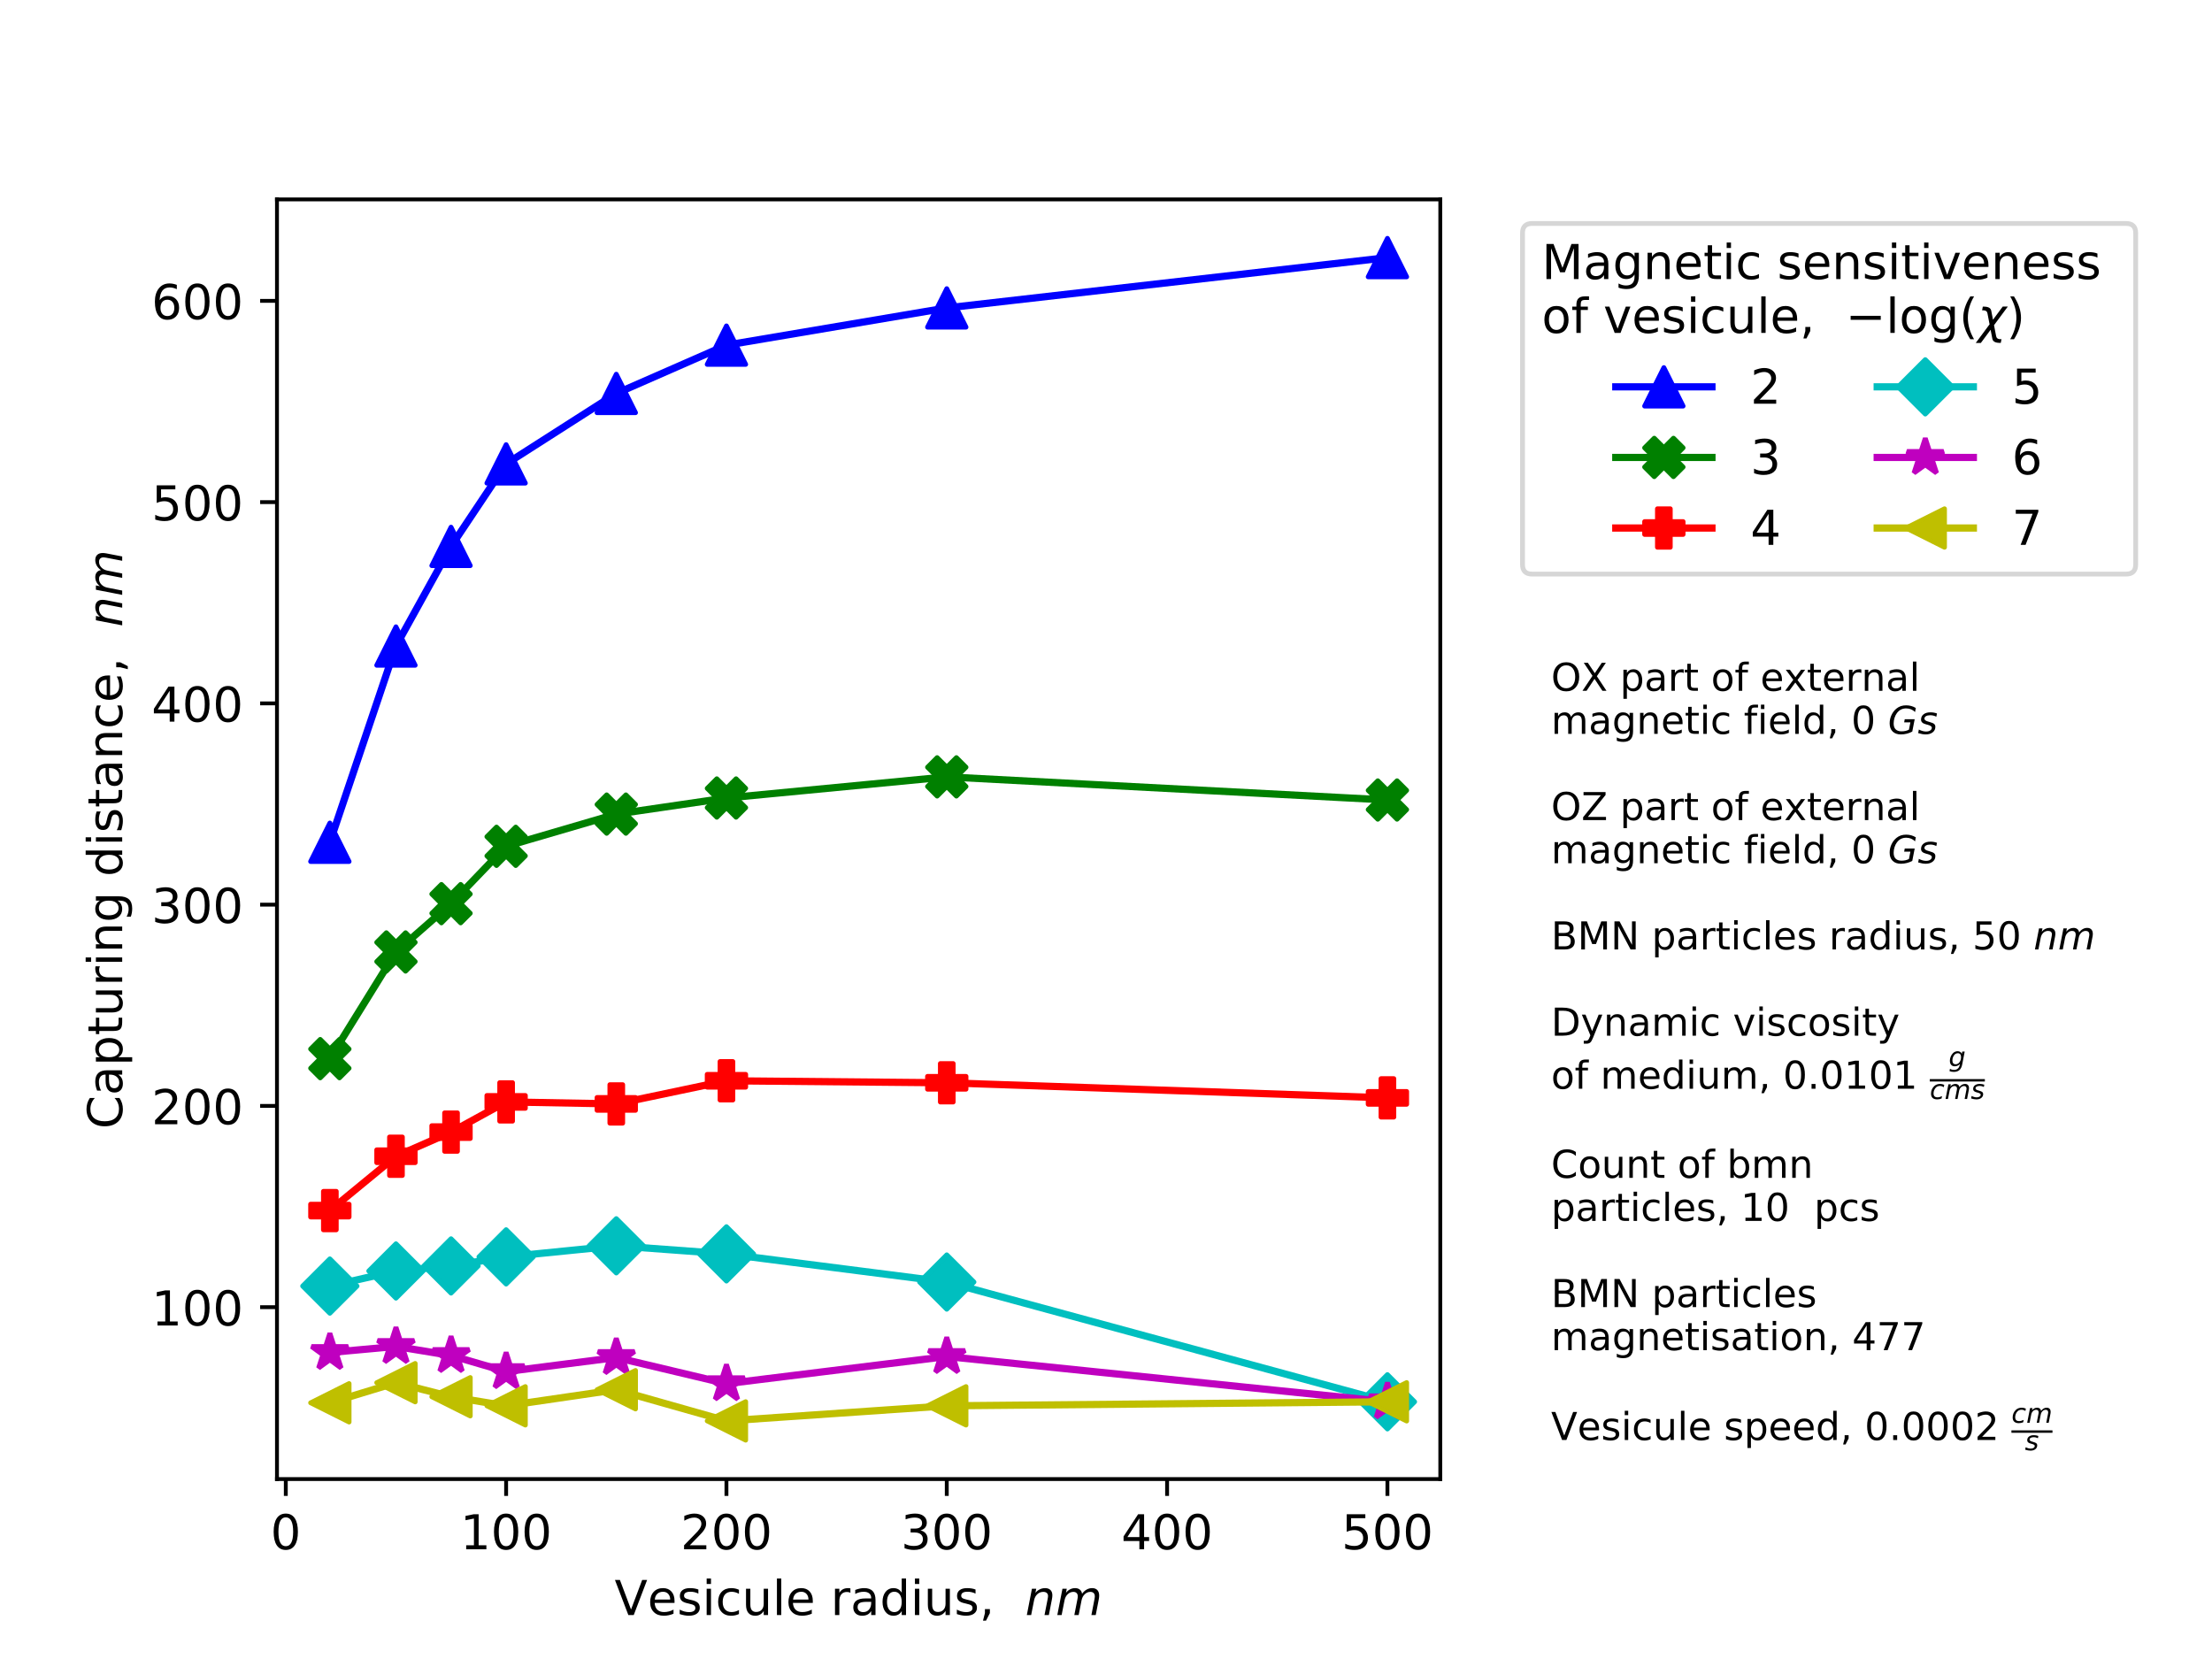 <?xml version="1.0" encoding="utf-8" standalone="no"?>
<!DOCTYPE svg PUBLIC "-//W3C//DTD SVG 1.1//EN"
  "http://www.w3.org/Graphics/SVG/1.1/DTD/svg11.dtd">
<!-- Created with matplotlib (http://matplotlib.org/) -->
<svg height="345pt" version="1.1" viewBox="0 0 460 345" width="460pt" xmlns="http://www.w3.org/2000/svg" xmlns:xlink="http://www.w3.org/1999/xlink">
 <defs>
  <style type="text/css">
*{stroke-linecap:butt;stroke-linejoin:round;}
  </style>
 </defs>
 <g id="figure_1">
  <g id="patch_1">
   <path d="M 0 345.6 
L 460.8 345.6 
L 460.8 0 
L 0 0 
z
" style="fill:#ffffff;"/>
  </g>
  <g id="axes_1">
   <g id="patch_2">
    <path d="M 57.6 307.584 
L 299.52 307.584 
L 299.52 41.472 
L 57.6 41.472 
z
" style="fill:#ffffff;"/>
   </g>
   <g id="matplotlib.axis_1">
    <g id="xtick_1">
     <g id="line2d_1">
      <defs>
       <path d="M 0 0 
L 0 3.5 
" id="mdc6f84d525" style="stroke:#000000;stroke-width:0.8;"/>
      </defs>
      <g>
       <use style="stroke:#000000;stroke-width:0.8;" x="59.433" xlink:href="#mdc6f84d525" y="307.584"/>
      </g>
     </g>
     <g id="text_1">
      <!-- 0 -->
      <defs>
       <path d="M 31.781 66.406 
Q 24.172 66.406 20.328 58.906 
Q 16.5 51.422 16.5 36.375 
Q 16.5 21.391 20.328 13.891 
Q 24.172 6.391 31.781 6.391 
Q 39.453 6.391 43.281 13.891 
Q 47.125 21.391 47.125 36.375 
Q 47.125 51.422 43.281 58.906 
Q 39.453 66.406 31.781 66.406 
z
M 31.781 74.219 
Q 44.047 74.219 50.516 64.516 
Q 56.984 54.828 56.984 36.375 
Q 56.984 17.969 50.516 8.266 
Q 44.047 -1.422 31.781 -1.422 
Q 19.531 -1.422 13.062 8.266 
Q 6.594 17.969 6.594 36.375 
Q 6.594 54.828 13.062 64.516 
Q 19.531 74.219 31.781 74.219 
z
" id="DejaVuSans-30"/>
      </defs>
      <g transform="translate(56.251 322.182)scale(0.1 -0.1)">
       <use xlink:href="#DejaVuSans-30"/>
      </g>
     </g>
    </g>
    <g id="xtick_2">
     <g id="line2d_2">
      <g>
       <use style="stroke:#000000;stroke-width:0.8;" x="105.251" xlink:href="#mdc6f84d525" y="307.584"/>
      </g>
     </g>
     <g id="text_2">
      <!-- 100 -->
      <defs>
       <path d="M 12.406 8.297 
L 28.516 8.297 
L 28.516 63.922 
L 10.984 60.406 
L 10.984 69.391 
L 28.422 72.906 
L 38.281 72.906 
L 38.281 8.297 
L 54.391 8.297 
L 54.391 0 
L 12.406 0 
z
" id="DejaVuSans-31"/>
      </defs>
      <g transform="translate(95.707 322.182)scale(0.1 -0.1)">
       <use xlink:href="#DejaVuSans-31"/>
       <use x="63.623" xlink:href="#DejaVuSans-30"/>
       <use x="127.246" xlink:href="#DejaVuSans-30"/>
      </g>
     </g>
    </g>
    <g id="xtick_3">
     <g id="line2d_3">
      <g>
       <use style="stroke:#000000;stroke-width:0.8;" x="151.069" xlink:href="#mdc6f84d525" y="307.584"/>
      </g>
     </g>
     <g id="text_3">
      <!-- 200 -->
      <defs>
       <path d="M 19.188 8.297 
L 53.609 8.297 
L 53.609 0 
L 7.328 0 
L 7.328 8.297 
Q 12.938 14.109 22.625 23.891 
Q 32.328 33.688 34.812 36.531 
Q 39.547 41.844 41.422 45.531 
Q 43.312 49.219 43.312 52.781 
Q 43.312 58.594 39.234 62.25 
Q 35.156 65.922 28.609 65.922 
Q 23.969 65.922 18.812 64.312 
Q 13.672 62.703 7.812 59.422 
L 7.812 69.391 
Q 13.766 71.781 18.938 73 
Q 24.125 74.219 28.422 74.219 
Q 39.75 74.219 46.484 68.547 
Q 53.219 62.891 53.219 53.422 
Q 53.219 48.922 51.531 44.891 
Q 49.859 40.875 45.406 35.406 
Q 44.188 33.984 37.641 27.219 
Q 31.109 20.453 19.188 8.297 
z
" id="DejaVuSans-32"/>
      </defs>
      <g transform="translate(141.525 322.182)scale(0.1 -0.1)">
       <use xlink:href="#DejaVuSans-32"/>
       <use x="63.623" xlink:href="#DejaVuSans-30"/>
       <use x="127.246" xlink:href="#DejaVuSans-30"/>
      </g>
     </g>
    </g>
    <g id="xtick_4">
     <g id="line2d_4">
      <g>
       <use style="stroke:#000000;stroke-width:0.8;" x="196.887" xlink:href="#mdc6f84d525" y="307.584"/>
      </g>
     </g>
     <g id="text_4">
      <!-- 300 -->
      <defs>
       <path d="M 40.578 39.312 
Q 47.656 37.797 51.625 33 
Q 55.609 28.219 55.609 21.188 
Q 55.609 10.406 48.188 4.484 
Q 40.766 -1.422 27.094 -1.422 
Q 22.516 -1.422 17.656 -0.516 
Q 12.797 0.391 7.625 2.203 
L 7.625 11.719 
Q 11.719 9.328 16.594 8.109 
Q 21.484 6.891 26.812 6.891 
Q 36.078 6.891 40.938 10.547 
Q 45.797 14.203 45.797 21.188 
Q 45.797 27.641 41.281 31.266 
Q 36.766 34.906 28.719 34.906 
L 20.219 34.906 
L 20.219 43.016 
L 29.109 43.016 
Q 36.375 43.016 40.234 45.922 
Q 44.094 48.828 44.094 54.297 
Q 44.094 59.906 40.109 62.906 
Q 36.141 65.922 28.719 65.922 
Q 24.656 65.922 20.016 65.031 
Q 15.375 64.156 9.812 62.312 
L 9.812 71.094 
Q 15.438 72.656 20.344 73.438 
Q 25.25 74.219 29.594 74.219 
Q 40.828 74.219 47.359 69.109 
Q 53.906 64.016 53.906 55.328 
Q 53.906 49.266 50.438 45.094 
Q 46.969 40.922 40.578 39.312 
z
" id="DejaVuSans-33"/>
      </defs>
      <g transform="translate(187.344 322.182)scale(0.1 -0.1)">
       <use xlink:href="#DejaVuSans-33"/>
       <use x="63.623" xlink:href="#DejaVuSans-30"/>
       <use x="127.246" xlink:href="#DejaVuSans-30"/>
      </g>
     </g>
    </g>
    <g id="xtick_5">
     <g id="line2d_5">
      <g>
       <use style="stroke:#000000;stroke-width:0.8;" x="242.705" xlink:href="#mdc6f84d525" y="307.584"/>
      </g>
     </g>
     <g id="text_5">
      <!-- 400 -->
      <defs>
       <path d="M 37.797 64.312 
L 12.891 25.391 
L 37.797 25.391 
z
M 35.203 72.906 
L 47.609 72.906 
L 47.609 25.391 
L 58.016 25.391 
L 58.016 17.188 
L 47.609 17.188 
L 47.609 0 
L 37.797 0 
L 37.797 17.188 
L 4.891 17.188 
L 4.891 26.703 
z
" id="DejaVuSans-34"/>
      </defs>
      <g transform="translate(233.162 322.182)scale(0.1 -0.1)">
       <use xlink:href="#DejaVuSans-34"/>
       <use x="63.623" xlink:href="#DejaVuSans-30"/>
       <use x="127.246" xlink:href="#DejaVuSans-30"/>
      </g>
     </g>
    </g>
    <g id="xtick_6">
     <g id="line2d_6">
      <g>
       <use style="stroke:#000000;stroke-width:0.8;" x="288.524" xlink:href="#mdc6f84d525" y="307.584"/>
      </g>
     </g>
     <g id="text_6">
      <!-- 500 -->
      <defs>
       <path d="M 10.797 72.906 
L 49.516 72.906 
L 49.516 64.594 
L 19.828 64.594 
L 19.828 46.734 
Q 21.969 47.469 24.109 47.828 
Q 26.266 48.188 28.422 48.188 
Q 40.625 48.188 47.75 41.5 
Q 54.891 34.812 54.891 23.391 
Q 54.891 11.625 47.562 5.094 
Q 40.234 -1.422 26.906 -1.422 
Q 22.312 -1.422 17.547 -0.641 
Q 12.797 0.141 7.719 1.703 
L 7.719 11.625 
Q 12.109 9.234 16.797 8.062 
Q 21.484 6.891 26.703 6.891 
Q 35.156 6.891 40.078 11.328 
Q 45.016 15.766 45.016 23.391 
Q 45.016 31 40.078 35.438 
Q 35.156 39.891 26.703 39.891 
Q 22.75 39.891 18.812 39.016 
Q 14.891 38.141 10.797 36.281 
z
" id="DejaVuSans-35"/>
      </defs>
      <g transform="translate(278.98 322.182)scale(0.1 -0.1)">
       <use xlink:href="#DejaVuSans-35"/>
       <use x="63.623" xlink:href="#DejaVuSans-30"/>
       <use x="127.246" xlink:href="#DejaVuSans-30"/>
      </g>
     </g>
    </g>
    <g id="text_7">
     <!-- Vesicule radius,  $ nm$ -->
     <defs>
      <path d="M 28.609 0 
L 0.781 72.906 
L 11.078 72.906 
L 34.188 11.531 
L 57.328 72.906 
L 67.578 72.906 
L 39.797 0 
z
" id="DejaVuSans-56"/>
      <path d="M 56.203 29.594 
L 56.203 25.203 
L 14.891 25.203 
Q 15.484 15.922 20.484 11.062 
Q 25.484 6.203 34.422 6.203 
Q 39.594 6.203 44.453 7.469 
Q 49.312 8.734 54.109 11.281 
L 54.109 2.781 
Q 49.266 0.734 44.188 -0.344 
Q 39.109 -1.422 33.891 -1.422 
Q 20.797 -1.422 13.156 6.188 
Q 5.516 13.812 5.516 26.812 
Q 5.516 40.234 12.766 48.109 
Q 20.016 56 32.328 56 
Q 43.359 56 49.781 48.891 
Q 56.203 41.797 56.203 29.594 
z
M 47.219 32.234 
Q 47.125 39.594 43.094 43.984 
Q 39.062 48.391 32.422 48.391 
Q 24.906 48.391 20.391 44.141 
Q 15.875 39.891 15.188 32.172 
z
" id="DejaVuSans-65"/>
      <path d="M 44.281 53.078 
L 44.281 44.578 
Q 40.484 46.531 36.375 47.5 
Q 32.281 48.484 27.875 48.484 
Q 21.188 48.484 17.844 46.438 
Q 14.5 44.391 14.5 40.281 
Q 14.5 37.156 16.891 35.375 
Q 19.281 33.594 26.516 31.984 
L 29.594 31.297 
Q 39.156 29.25 43.188 25.516 
Q 47.219 21.781 47.219 15.094 
Q 47.219 7.469 41.188 3.016 
Q 35.156 -1.422 24.609 -1.422 
Q 20.219 -1.422 15.453 -0.562 
Q 10.688 0.297 5.422 2 
L 5.422 11.281 
Q 10.406 8.688 15.234 7.391 
Q 20.062 6.109 24.812 6.109 
Q 31.156 6.109 34.562 8.281 
Q 37.984 10.453 37.984 14.406 
Q 37.984 18.062 35.516 20.016 
Q 33.062 21.969 24.703 23.781 
L 21.578 24.516 
Q 13.234 26.266 9.516 29.906 
Q 5.812 33.547 5.812 39.891 
Q 5.812 47.609 11.281 51.797 
Q 16.75 56 26.812 56 
Q 31.781 56 36.172 55.266 
Q 40.578 54.547 44.281 53.078 
z
" id="DejaVuSans-73"/>
      <path d="M 9.422 54.688 
L 18.406 54.688 
L 18.406 0 
L 9.422 0 
z
M 9.422 75.984 
L 18.406 75.984 
L 18.406 64.594 
L 9.422 64.594 
z
" id="DejaVuSans-69"/>
      <path d="M 48.781 52.594 
L 48.781 44.188 
Q 44.969 46.297 41.141 47.344 
Q 37.312 48.391 33.406 48.391 
Q 24.656 48.391 19.812 42.844 
Q 14.984 37.312 14.984 27.297 
Q 14.984 17.281 19.812 11.734 
Q 24.656 6.203 33.406 6.203 
Q 37.312 6.203 41.141 7.25 
Q 44.969 8.297 48.781 10.406 
L 48.781 2.094 
Q 45.016 0.344 40.984 -0.531 
Q 36.969 -1.422 32.422 -1.422 
Q 20.062 -1.422 12.781 6.344 
Q 5.516 14.109 5.516 27.297 
Q 5.516 40.672 12.859 48.328 
Q 20.219 56 33.016 56 
Q 37.156 56 41.109 55.141 
Q 45.062 54.297 48.781 52.594 
z
" id="DejaVuSans-63"/>
      <path d="M 8.5 21.578 
L 8.5 54.688 
L 17.484 54.688 
L 17.484 21.922 
Q 17.484 14.156 20.5 10.266 
Q 23.531 6.391 29.594 6.391 
Q 36.859 6.391 41.078 11.031 
Q 45.312 15.672 45.312 23.688 
L 45.312 54.688 
L 54.297 54.688 
L 54.297 0 
L 45.312 0 
L 45.312 8.406 
Q 42.047 3.422 37.719 1 
Q 33.406 -1.422 27.688 -1.422 
Q 18.266 -1.422 13.375 4.438 
Q 8.5 10.297 8.5 21.578 
z
M 31.109 56 
z
" id="DejaVuSans-75"/>
      <path d="M 9.422 75.984 
L 18.406 75.984 
L 18.406 0 
L 9.422 0 
z
" id="DejaVuSans-6c"/>
      <path id="DejaVuSans-20"/>
      <path d="M 41.109 46.297 
Q 39.594 47.172 37.812 47.578 
Q 36.031 48 33.891 48 
Q 26.266 48 22.188 43.047 
Q 18.109 38.094 18.109 28.812 
L 18.109 0 
L 9.078 0 
L 9.078 54.688 
L 18.109 54.688 
L 18.109 46.188 
Q 20.953 51.172 25.484 53.578 
Q 30.031 56 36.531 56 
Q 37.453 56 38.578 55.875 
Q 39.703 55.766 41.062 55.516 
z
" id="DejaVuSans-72"/>
      <path d="M 34.281 27.484 
Q 23.391 27.484 19.188 25 
Q 14.984 22.516 14.984 16.5 
Q 14.984 11.719 18.141 8.906 
Q 21.297 6.109 26.703 6.109 
Q 34.188 6.109 38.703 11.406 
Q 43.219 16.703 43.219 25.484 
L 43.219 27.484 
z
M 52.203 31.203 
L 52.203 0 
L 43.219 0 
L 43.219 8.297 
Q 40.141 3.328 35.547 0.953 
Q 30.953 -1.422 24.312 -1.422 
Q 15.922 -1.422 10.953 3.297 
Q 6 8.016 6 15.922 
Q 6 25.141 12.172 29.828 
Q 18.359 34.516 30.609 34.516 
L 43.219 34.516 
L 43.219 35.406 
Q 43.219 41.609 39.141 45 
Q 35.062 48.391 27.688 48.391 
Q 23 48.391 18.547 47.266 
Q 14.109 46.141 10.016 43.891 
L 10.016 52.203 
Q 14.938 54.109 19.578 55.047 
Q 24.219 56 28.609 56 
Q 40.484 56 46.344 49.844 
Q 52.203 43.703 52.203 31.203 
z
" id="DejaVuSans-61"/>
      <path d="M 45.406 46.391 
L 45.406 75.984 
L 54.391 75.984 
L 54.391 0 
L 45.406 0 
L 45.406 8.203 
Q 42.578 3.328 38.25 0.953 
Q 33.938 -1.422 27.875 -1.422 
Q 17.969 -1.422 11.734 6.484 
Q 5.516 14.406 5.516 27.297 
Q 5.516 40.188 11.734 48.094 
Q 17.969 56 27.875 56 
Q 33.938 56 38.25 53.625 
Q 42.578 51.266 45.406 46.391 
z
M 14.797 27.297 
Q 14.797 17.391 18.875 11.75 
Q 22.953 6.109 30.078 6.109 
Q 37.203 6.109 41.297 11.75 
Q 45.406 17.391 45.406 27.297 
Q 45.406 37.203 41.297 42.844 
Q 37.203 48.484 30.078 48.484 
Q 22.953 48.484 18.875 42.844 
Q 14.797 37.203 14.797 27.297 
z
" id="DejaVuSans-64"/>
      <path d="M 11.719 12.406 
L 22.016 12.406 
L 22.016 4 
L 14.016 -11.625 
L 7.719 -11.625 
L 11.719 4 
z
" id="DejaVuSans-2c"/>
      <path d="M 55.719 33.016 
L 49.312 0 
L 40.281 0 
L 46.688 32.672 
Q 47.125 34.969 47.359 36.719 
Q 47.609 38.484 47.609 39.5 
Q 47.609 43.609 45.016 45.891 
Q 42.438 48.188 37.797 48.188 
Q 30.562 48.188 25.344 43.375 
Q 20.125 38.578 18.5 30.328 
L 12.5 0 
L 3.516 0 
L 14.109 54.688 
L 23.094 54.688 
L 21.297 46.094 
Q 25.047 50.828 30.312 53.406 
Q 35.594 56 41.406 56 
Q 48.641 56 52.609 52.094 
Q 56.594 48.188 56.594 41.109 
Q 56.594 39.359 56.375 37.359 
Q 56.156 35.359 55.719 33.016 
z
" id="DejaVuSans-Oblique-6e"/>
      <path d="M 89.797 33.016 
L 83.406 0 
L 74.422 0 
L 80.719 32.719 
Q 81.109 34.812 81.297 36.328 
Q 81.5 37.844 81.5 38.922 
Q 81.5 43.312 79.047 45.75 
Q 76.609 48.188 72.219 48.188 
Q 65.672 48.188 60.547 43.281 
Q 55.422 38.375 53.906 30.516 
L 47.906 0 
L 38.922 0 
L 45.312 32.719 
Q 45.703 34.516 45.891 36.047 
Q 46.094 37.594 46.094 38.812 
Q 46.094 43.266 43.656 45.719 
Q 41.219 48.188 36.922 48.188 
Q 30.281 48.188 25.141 43.281 
Q 20.016 38.375 18.5 30.516 
L 12.5 0 
L 3.516 0 
L 14.203 54.688 
L 23.188 54.688 
L 21.484 46.188 
Q 25.141 50.984 30.047 53.484 
Q 34.969 56 40.578 56 
Q 46.531 56 50.359 52.875 
Q 54.203 49.75 54.984 44.188 
Q 59.078 49.953 64.469 52.969 
Q 69.875 56 75.875 56 
Q 82.906 56 86.734 51.953 
Q 90.578 47.906 90.578 40.484 
Q 90.578 38.875 90.375 36.938 
Q 90.188 35.016 89.797 33.016 
z
" id="DejaVuSans-Oblique-6d"/>
     </defs>
     <g transform="translate(127.81 335.861)scale(0.1 -0.1)">
      <use transform="translate(0 0.016)" xlink:href="#DejaVuSans-56"/>
      <use transform="translate(68.408 0.016)" xlink:href="#DejaVuSans-65"/>
      <use transform="translate(129.932 0.016)" xlink:href="#DejaVuSans-73"/>
      <use transform="translate(182.031 0.016)" xlink:href="#DejaVuSans-69"/>
      <use transform="translate(209.814 0.016)" xlink:href="#DejaVuSans-63"/>
      <use transform="translate(264.795 0.016)" xlink:href="#DejaVuSans-75"/>
      <use transform="translate(328.174 0.016)" xlink:href="#DejaVuSans-6c"/>
      <use transform="translate(355.957 0.016)" xlink:href="#DejaVuSans-65"/>
      <use transform="translate(417.48 0.016)" xlink:href="#DejaVuSans-20"/>
      <use transform="translate(449.268 0.016)" xlink:href="#DejaVuSans-72"/>
      <use transform="translate(490.381 0.016)" xlink:href="#DejaVuSans-61"/>
      <use transform="translate(551.66 0.016)" xlink:href="#DejaVuSans-64"/>
      <use transform="translate(615.137 0.016)" xlink:href="#DejaVuSans-69"/>
      <use transform="translate(642.92 0.016)" xlink:href="#DejaVuSans-75"/>
      <use transform="translate(706.299 0.016)" xlink:href="#DejaVuSans-73"/>
      <use transform="translate(758.398 0.016)" xlink:href="#DejaVuSans-2c"/>
      <use transform="translate(790.186 0.016)" xlink:href="#DejaVuSans-20"/>
      <use transform="translate(821.973 0.016)" xlink:href="#DejaVuSans-20"/>
      <use transform="translate(853.76 0.016)" xlink:href="#DejaVuSans-Oblique-6e"/>
      <use transform="translate(917.139 0.016)" xlink:href="#DejaVuSans-Oblique-6d"/>
     </g>
    </g>
   </g>
   <g id="matplotlib.axis_2">
    <g id="ytick_1">
     <g id="line2d_7">
      <defs>
       <path d="M 0 0 
L -3.5 0 
" id="m1e1098c558" style="stroke:#000000;stroke-width:0.8;"/>
      </defs>
      <g>
       <use style="stroke:#000000;stroke-width:0.8;" x="57.6" xlink:href="#m1e1098c558" y="271.84"/>
      </g>
     </g>
     <g id="text_8">
      <!-- 100 -->
      <g transform="translate(31.512 275.639)scale(0.1 -0.1)">
       <use xlink:href="#DejaVuSans-31"/>
       <use x="63.623" xlink:href="#DejaVuSans-30"/>
       <use x="127.246" xlink:href="#DejaVuSans-30"/>
      </g>
     </g>
    </g>
    <g id="ytick_2">
     <g id="line2d_8">
      <g>
       <use style="stroke:#000000;stroke-width:0.8;" x="57.6" xlink:href="#m1e1098c558" y="229.985"/>
      </g>
     </g>
     <g id="text_9">
      <!-- 200 -->
      <g transform="translate(31.512 233.785)scale(0.1 -0.1)">
       <use xlink:href="#DejaVuSans-32"/>
       <use x="63.623" xlink:href="#DejaVuSans-30"/>
       <use x="127.246" xlink:href="#DejaVuSans-30"/>
      </g>
     </g>
    </g>
    <g id="ytick_3">
     <g id="line2d_9">
      <g>
       <use style="stroke:#000000;stroke-width:0.8;" x="57.6" xlink:href="#m1e1098c558" y="188.131"/>
      </g>
     </g>
     <g id="text_10">
      <!-- 300 -->
      <g transform="translate(31.512 191.93)scale(0.1 -0.1)">
       <use xlink:href="#DejaVuSans-33"/>
       <use x="63.623" xlink:href="#DejaVuSans-30"/>
       <use x="127.246" xlink:href="#DejaVuSans-30"/>
      </g>
     </g>
    </g>
    <g id="ytick_4">
     <g id="line2d_10">
      <g>
       <use style="stroke:#000000;stroke-width:0.8;" x="57.6" xlink:href="#m1e1098c558" y="146.276"/>
      </g>
     </g>
     <g id="text_11">
      <!-- 400 -->
      <g transform="translate(31.512 150.075)scale(0.1 -0.1)">
       <use xlink:href="#DejaVuSans-34"/>
       <use x="63.623" xlink:href="#DejaVuSans-30"/>
       <use x="127.246" xlink:href="#DejaVuSans-30"/>
      </g>
     </g>
    </g>
    <g id="ytick_5">
     <g id="line2d_11">
      <g>
       <use style="stroke:#000000;stroke-width:0.8;" x="57.6" xlink:href="#m1e1098c558" y="104.421"/>
      </g>
     </g>
     <g id="text_12">
      <!-- 500 -->
      <g transform="translate(31.512 108.221)scale(0.1 -0.1)">
       <use xlink:href="#DejaVuSans-35"/>
       <use x="63.623" xlink:href="#DejaVuSans-30"/>
       <use x="127.246" xlink:href="#DejaVuSans-30"/>
      </g>
     </g>
    </g>
    <g id="ytick_6">
     <g id="line2d_12">
      <g>
       <use style="stroke:#000000;stroke-width:0.8;" x="57.6" xlink:href="#m1e1098c558" y="62.567"/>
      </g>
     </g>
     <g id="text_13">
      <!-- 600 -->
      <defs>
       <path d="M 33.016 40.375 
Q 26.375 40.375 22.484 35.828 
Q 18.609 31.297 18.609 23.391 
Q 18.609 15.531 22.484 10.953 
Q 26.375 6.391 33.016 6.391 
Q 39.656 6.391 43.531 10.953 
Q 47.406 15.531 47.406 23.391 
Q 47.406 31.297 43.531 35.828 
Q 39.656 40.375 33.016 40.375 
z
M 52.594 71.297 
L 52.594 62.312 
Q 48.875 64.062 45.094 64.984 
Q 41.312 65.922 37.594 65.922 
Q 27.828 65.922 22.672 59.328 
Q 17.531 52.734 16.797 39.406 
Q 19.672 43.656 24.016 45.922 
Q 28.375 48.188 33.594 48.188 
Q 44.578 48.188 50.953 41.516 
Q 57.328 34.859 57.328 23.391 
Q 57.328 12.156 50.688 5.359 
Q 44.047 -1.422 33.016 -1.422 
Q 20.359 -1.422 13.672 8.266 
Q 6.984 17.969 6.984 36.375 
Q 6.984 53.656 15.188 63.938 
Q 23.391 74.219 37.203 74.219 
Q 40.922 74.219 44.703 73.484 
Q 48.484 72.75 52.594 71.297 
z
" id="DejaVuSans-36"/>
      </defs>
      <g transform="translate(31.512 66.366)scale(0.1 -0.1)">
       <use xlink:href="#DejaVuSans-36"/>
       <use x="63.623" xlink:href="#DejaVuSans-30"/>
       <use x="127.246" xlink:href="#DejaVuSans-30"/>
      </g>
     </g>
    </g>
    <g id="text_14">
     <!-- Capturing distance,  $ nm$ -->
     <defs>
      <path d="M 64.406 67.281 
L 64.406 56.891 
Q 59.422 61.531 53.781 63.812 
Q 48.141 66.109 41.797 66.109 
Q 29.297 66.109 22.656 58.469 
Q 16.016 50.828 16.016 36.375 
Q 16.016 21.969 22.656 14.328 
Q 29.297 6.688 41.797 6.688 
Q 48.141 6.688 53.781 8.984 
Q 59.422 11.281 64.406 15.922 
L 64.406 5.609 
Q 59.234 2.094 53.438 0.328 
Q 47.656 -1.422 41.219 -1.422 
Q 24.656 -1.422 15.125 8.703 
Q 5.609 18.844 5.609 36.375 
Q 5.609 53.953 15.125 64.078 
Q 24.656 74.219 41.219 74.219 
Q 47.75 74.219 53.531 72.484 
Q 59.328 70.75 64.406 67.281 
z
" id="DejaVuSans-43"/>
      <path d="M 18.109 8.203 
L 18.109 -20.797 
L 9.078 -20.797 
L 9.078 54.688 
L 18.109 54.688 
L 18.109 46.391 
Q 20.953 51.266 25.266 53.625 
Q 29.594 56 35.594 56 
Q 45.562 56 51.781 48.094 
Q 58.016 40.188 58.016 27.297 
Q 58.016 14.406 51.781 6.484 
Q 45.562 -1.422 35.594 -1.422 
Q 29.594 -1.422 25.266 0.953 
Q 20.953 3.328 18.109 8.203 
z
M 48.688 27.297 
Q 48.688 37.203 44.609 42.844 
Q 40.531 48.484 33.406 48.484 
Q 26.266 48.484 22.188 42.844 
Q 18.109 37.203 18.109 27.297 
Q 18.109 17.391 22.188 11.75 
Q 26.266 6.109 33.406 6.109 
Q 40.531 6.109 44.609 11.75 
Q 48.688 17.391 48.688 27.297 
z
" id="DejaVuSans-70"/>
      <path d="M 18.312 70.219 
L 18.312 54.688 
L 36.812 54.688 
L 36.812 47.703 
L 18.312 47.703 
L 18.312 18.016 
Q 18.312 11.328 20.141 9.422 
Q 21.969 7.516 27.594 7.516 
L 36.812 7.516 
L 36.812 0 
L 27.594 0 
Q 17.188 0 13.234 3.875 
Q 9.281 7.766 9.281 18.016 
L 9.281 47.703 
L 2.688 47.703 
L 2.688 54.688 
L 9.281 54.688 
L 9.281 70.219 
z
" id="DejaVuSans-74"/>
      <path d="M 54.891 33.016 
L 54.891 0 
L 45.906 0 
L 45.906 32.719 
Q 45.906 40.484 42.875 44.328 
Q 39.844 48.188 33.797 48.188 
Q 26.516 48.188 22.312 43.547 
Q 18.109 38.922 18.109 30.906 
L 18.109 0 
L 9.078 0 
L 9.078 54.688 
L 18.109 54.688 
L 18.109 46.188 
Q 21.344 51.125 25.703 53.562 
Q 30.078 56 35.797 56 
Q 45.219 56 50.047 50.172 
Q 54.891 44.344 54.891 33.016 
z
" id="DejaVuSans-6e"/>
      <path d="M 45.406 27.984 
Q 45.406 37.75 41.375 43.109 
Q 37.359 48.484 30.078 48.484 
Q 22.859 48.484 18.828 43.109 
Q 14.797 37.75 14.797 27.984 
Q 14.797 18.266 18.828 12.891 
Q 22.859 7.516 30.078 7.516 
Q 37.359 7.516 41.375 12.891 
Q 45.406 18.266 45.406 27.984 
z
M 54.391 6.781 
Q 54.391 -7.172 48.188 -13.984 
Q 42 -20.797 29.203 -20.797 
Q 24.469 -20.797 20.266 -20.094 
Q 16.062 -19.391 12.109 -17.922 
L 12.109 -9.188 
Q 16.062 -11.328 19.922 -12.344 
Q 23.781 -13.375 27.781 -13.375 
Q 36.625 -13.375 41.016 -8.766 
Q 45.406 -4.156 45.406 5.172 
L 45.406 9.625 
Q 42.625 4.781 38.281 2.391 
Q 33.938 0 27.875 0 
Q 17.828 0 11.672 7.656 
Q 5.516 15.328 5.516 27.984 
Q 5.516 40.672 11.672 48.328 
Q 17.828 56 27.875 56 
Q 33.938 56 38.281 53.609 
Q 42.625 51.219 45.406 46.391 
L 45.406 54.688 
L 54.391 54.688 
z
" id="DejaVuSans-67"/>
     </defs>
     <g transform="translate(25.413 234.778)rotate(-90)scale(0.1 -0.1)">
      <use transform="translate(0 0.016)" xlink:href="#DejaVuSans-43"/>
      <use transform="translate(69.824 0.016)" xlink:href="#DejaVuSans-61"/>
      <use transform="translate(131.104 0.016)" xlink:href="#DejaVuSans-70"/>
      <use transform="translate(194.58 0.016)" xlink:href="#DejaVuSans-74"/>
      <use transform="translate(233.789 0.016)" xlink:href="#DejaVuSans-75"/>
      <use transform="translate(297.168 0.016)" xlink:href="#DejaVuSans-72"/>
      <use transform="translate(338.281 0.016)" xlink:href="#DejaVuSans-69"/>
      <use transform="translate(366.064 0.016)" xlink:href="#DejaVuSans-6e"/>
      <use transform="translate(429.443 0.016)" xlink:href="#DejaVuSans-67"/>
      <use transform="translate(492.92 0.016)" xlink:href="#DejaVuSans-20"/>
      <use transform="translate(524.707 0.016)" xlink:href="#DejaVuSans-64"/>
      <use transform="translate(588.184 0.016)" xlink:href="#DejaVuSans-69"/>
      <use transform="translate(615.967 0.016)" xlink:href="#DejaVuSans-73"/>
      <use transform="translate(668.066 0.016)" xlink:href="#DejaVuSans-74"/>
      <use transform="translate(707.275 0.016)" xlink:href="#DejaVuSans-61"/>
      <use transform="translate(768.555 0.016)" xlink:href="#DejaVuSans-6e"/>
      <use transform="translate(831.934 0.016)" xlink:href="#DejaVuSans-63"/>
      <use transform="translate(886.914 0.016)" xlink:href="#DejaVuSans-65"/>
      <use transform="translate(948.438 0.016)" xlink:href="#DejaVuSans-2c"/>
      <use transform="translate(980.225 0.016)" xlink:href="#DejaVuSans-20"/>
      <use transform="translate(1012.012 0.016)" xlink:href="#DejaVuSans-20"/>
      <use transform="translate(1043.799 0.016)" xlink:href="#DejaVuSans-Oblique-6e"/>
      <use transform="translate(1107.178 0.016)" xlink:href="#DejaVuSans-Oblique-6d"/>
     </g>
    </g>
   </g>
   <g id="line2d_13">
    <path clip-path="url(#p81246afb4c)" d="M 68.596 175.156 
L 82.342 134.348 
L 93.796 113.629 
L 105.251 96.469 
L 128.16 81.82 
L 151.069 71.775 
L 196.887 64.032 
L 288.524 53.568 
" style="fill:none;stroke:#0000ff;stroke-linecap:square;stroke-width:1.5;"/>
    <defs>
     <path d="M 0 -4 
L -4 4 
L 4 4 
z
" id="m437023cb3a" style="stroke:#0000ff;stroke-linejoin:miter;"/>
    </defs>
    <g clip-path="url(#p81246afb4c)">
     <use style="fill:#0000ff;stroke:#0000ff;stroke-linejoin:miter;" x="68.596" xlink:href="#m437023cb3a" y="175.156"/>
     <use style="fill:#0000ff;stroke:#0000ff;stroke-linejoin:miter;" x="82.342" xlink:href="#m437023cb3a" y="134.348"/>
     <use style="fill:#0000ff;stroke:#0000ff;stroke-linejoin:miter;" x="93.796" xlink:href="#m437023cb3a" y="113.629"/>
     <use style="fill:#0000ff;stroke:#0000ff;stroke-linejoin:miter;" x="105.251" xlink:href="#m437023cb3a" y="96.469"/>
     <use style="fill:#0000ff;stroke:#0000ff;stroke-linejoin:miter;" x="128.16" xlink:href="#m437023cb3a" y="81.82"/>
     <use style="fill:#0000ff;stroke:#0000ff;stroke-linejoin:miter;" x="151.069" xlink:href="#m437023cb3a" y="71.775"/>
     <use style="fill:#0000ff;stroke:#0000ff;stroke-linejoin:miter;" x="196.887" xlink:href="#m437023cb3a" y="64.032"/>
     <use style="fill:#0000ff;stroke:#0000ff;stroke-linejoin:miter;" x="288.524" xlink:href="#m437023cb3a" y="53.568"/>
    </g>
   </g>
   <g id="line2d_14">
    <path clip-path="url(#p81246afb4c)" d="M 68.596 220.15 
L 82.342 197.967 
L 93.796 187.921 
L 105.251 175.993 
L 128.16 169.296 
L 151.069 165.948 
L 196.887 161.553 
L 288.524 166.366 
" style="fill:none;stroke:#008000;stroke-linecap:square;stroke-width:1.5;"/>
    <defs>
     <path d="M -2 4 
L 0 2 
L 2 4 
L 4 2 
L 2 0 
L 4 -2 
L 2 -4 
L 0 -2 
L -2 -4 
L -4 -2 
L -2 0 
L -4 2 
z
" id="m3ab74f0556" style="stroke:#008000;stroke-linejoin:miter;"/>
    </defs>
    <g clip-path="url(#p81246afb4c)">
     <use style="fill:#008000;stroke:#008000;stroke-linejoin:miter;" x="68.596" xlink:href="#m3ab74f0556" y="220.15"/>
     <use style="fill:#008000;stroke:#008000;stroke-linejoin:miter;" x="82.342" xlink:href="#m3ab74f0556" y="197.967"/>
     <use style="fill:#008000;stroke:#008000;stroke-linejoin:miter;" x="93.796" xlink:href="#m3ab74f0556" y="187.921"/>
     <use style="fill:#008000;stroke:#008000;stroke-linejoin:miter;" x="105.251" xlink:href="#m3ab74f0556" y="175.993"/>
     <use style="fill:#008000;stroke:#008000;stroke-linejoin:miter;" x="128.16" xlink:href="#m3ab74f0556" y="169.296"/>
     <use style="fill:#008000;stroke:#008000;stroke-linejoin:miter;" x="151.069" xlink:href="#m3ab74f0556" y="165.948"/>
     <use style="fill:#008000;stroke:#008000;stroke-linejoin:miter;" x="196.887" xlink:href="#m3ab74f0556" y="161.553"/>
     <use style="fill:#008000;stroke:#008000;stroke-linejoin:miter;" x="288.524" xlink:href="#m3ab74f0556" y="166.366"/>
    </g>
   </g>
   <g id="line2d_15">
    <path clip-path="url(#p81246afb4c)" d="M 68.596 251.75 
L 82.342 240.449 
L 93.796 235.427 
L 105.251 229.148 
L 128.16 229.567 
L 151.069 224.754 
L 196.887 225.172 
L 288.524 228.311 
" style="fill:none;stroke:#ff0000;stroke-linecap:square;stroke-width:1.5;"/>
    <defs>
     <path d="M -1.333 4 
L 1.333 4 
L 1.333 1.333 
L 4 1.333 
L 4 -1.333 
L 1.333 -1.333 
L 1.333 -4 
L -1.333 -4 
L -1.333 -1.333 
L -4 -1.333 
L -4 1.333 
L -1.333 1.333 
z
" id="m9273a1f40f" style="stroke:#ff0000;stroke-linejoin:miter;"/>
    </defs>
    <g clip-path="url(#p81246afb4c)">
     <use style="fill:#ff0000;stroke:#ff0000;stroke-linejoin:miter;" x="68.596" xlink:href="#m9273a1f40f" y="251.75"/>
     <use style="fill:#ff0000;stroke:#ff0000;stroke-linejoin:miter;" x="82.342" xlink:href="#m9273a1f40f" y="240.449"/>
     <use style="fill:#ff0000;stroke:#ff0000;stroke-linejoin:miter;" x="93.796" xlink:href="#m9273a1f40f" y="235.427"/>
     <use style="fill:#ff0000;stroke:#ff0000;stroke-linejoin:miter;" x="105.251" xlink:href="#m9273a1f40f" y="229.148"/>
     <use style="fill:#ff0000;stroke:#ff0000;stroke-linejoin:miter;" x="128.16" xlink:href="#m9273a1f40f" y="229.567"/>
     <use style="fill:#ff0000;stroke:#ff0000;stroke-linejoin:miter;" x="151.069" xlink:href="#m9273a1f40f" y="224.754"/>
     <use style="fill:#ff0000;stroke:#ff0000;stroke-linejoin:miter;" x="196.887" xlink:href="#m9273a1f40f" y="225.172"/>
     <use style="fill:#ff0000;stroke:#ff0000;stroke-linejoin:miter;" x="288.524" xlink:href="#m9273a1f40f" y="228.311"/>
    </g>
   </g>
   <g id="line2d_16">
    <path clip-path="url(#p81246afb4c)" d="M 68.596 267.445 
L 82.342 264.306 
L 93.796 263.26 
L 105.251 261.376 
L 128.16 259.074 
L 151.069 260.749 
L 196.887 266.608 
L 288.524 291.512 
" style="fill:none;stroke:#00bfbf;stroke-linecap:square;stroke-width:1.5;"/>
    <defs>
     <path d="M -0 5.657 
L 5.657 0 
L 0 -5.657 
L -5.657 -0 
z
" id="ma59dc424e0" style="stroke:#00bfbf;stroke-linejoin:miter;"/>
    </defs>
    <g clip-path="url(#p81246afb4c)">
     <use style="fill:#00bfbf;stroke:#00bfbf;stroke-linejoin:miter;" x="68.596" xlink:href="#ma59dc424e0" y="267.445"/>
     <use style="fill:#00bfbf;stroke:#00bfbf;stroke-linejoin:miter;" x="82.342" xlink:href="#ma59dc424e0" y="264.306"/>
     <use style="fill:#00bfbf;stroke:#00bfbf;stroke-linejoin:miter;" x="93.796" xlink:href="#ma59dc424e0" y="263.26"/>
     <use style="fill:#00bfbf;stroke:#00bfbf;stroke-linejoin:miter;" x="105.251" xlink:href="#ma59dc424e0" y="261.376"/>
     <use style="fill:#00bfbf;stroke:#00bfbf;stroke-linejoin:miter;" x="128.16" xlink:href="#ma59dc424e0" y="259.074"/>
     <use style="fill:#00bfbf;stroke:#00bfbf;stroke-linejoin:miter;" x="151.069" xlink:href="#ma59dc424e0" y="260.749"/>
     <use style="fill:#00bfbf;stroke:#00bfbf;stroke-linejoin:miter;" x="196.887" xlink:href="#ma59dc424e0" y="266.608"/>
     <use style="fill:#00bfbf;stroke:#00bfbf;stroke-linejoin:miter;" x="288.524" xlink:href="#ma59dc424e0" y="291.512"/>
    </g>
   </g>
   <g id="line2d_17">
    <path clip-path="url(#p81246afb4c)" d="M 68.596 281.257 
L 82.342 280.002 
L 93.796 281.885 
L 105.251 285.234 
L 128.16 282.304 
L 151.069 287.745 
L 196.887 282.095 
L 288.524 291.512 
" style="fill:none;stroke:#bf00bf;stroke-linecap:square;stroke-width:1.5;"/>
    <defs>
     <path d="M 0 -4 
L -0.898 -1.236 
L -3.804 -1.236 
L -1.453 0.472 
L -2.351 3.236 
L -0 1.528 
L 2.351 3.236 
L 1.453 0.472 
L 3.804 -1.236 
L 0.898 -1.236 
z
" id="md94ca271b7" style="stroke:#bf00bf;stroke-linejoin:bevel;"/>
    </defs>
    <g clip-path="url(#p81246afb4c)">
     <use style="fill:#bf00bf;stroke:#bf00bf;stroke-linejoin:bevel;" x="68.596" xlink:href="#md94ca271b7" y="281.257"/>
     <use style="fill:#bf00bf;stroke:#bf00bf;stroke-linejoin:bevel;" x="82.342" xlink:href="#md94ca271b7" y="280.002"/>
     <use style="fill:#bf00bf;stroke:#bf00bf;stroke-linejoin:bevel;" x="93.796" xlink:href="#md94ca271b7" y="281.885"/>
     <use style="fill:#bf00bf;stroke:#bf00bf;stroke-linejoin:bevel;" x="105.251" xlink:href="#md94ca271b7" y="285.234"/>
     <use style="fill:#bf00bf;stroke:#bf00bf;stroke-linejoin:bevel;" x="128.16" xlink:href="#md94ca271b7" y="282.304"/>
     <use style="fill:#bf00bf;stroke:#bf00bf;stroke-linejoin:bevel;" x="151.069" xlink:href="#md94ca271b7" y="287.745"/>
     <use style="fill:#bf00bf;stroke:#bf00bf;stroke-linejoin:bevel;" x="196.887" xlink:href="#md94ca271b7" y="282.095"/>
     <use style="fill:#bf00bf;stroke:#bf00bf;stroke-linejoin:bevel;" x="288.524" xlink:href="#md94ca271b7" y="291.512"/>
    </g>
   </g>
   <g id="line2d_18">
    <path clip-path="url(#p81246afb4c)" d="M 68.596 291.721 
L 82.342 287.536 
L 93.796 290.465 
L 105.251 292.349 
L 128.16 289.001 
L 151.069 295.488 
L 196.887 292.349 
L 288.524 291.512 
" style="fill:none;stroke:#bfbf00;stroke-linecap:square;stroke-width:1.5;"/>
    <defs>
     <path d="M -4 -0 
L 4 4 
L 4 -4 
z
" id="m6b38be9d3d" style="stroke:#bfbf00;stroke-linejoin:miter;"/>
    </defs>
    <g clip-path="url(#p81246afb4c)">
     <use style="fill:#bfbf00;stroke:#bfbf00;stroke-linejoin:miter;" x="68.596" xlink:href="#m6b38be9d3d" y="291.721"/>
     <use style="fill:#bfbf00;stroke:#bfbf00;stroke-linejoin:miter;" x="82.342" xlink:href="#m6b38be9d3d" y="287.536"/>
     <use style="fill:#bfbf00;stroke:#bfbf00;stroke-linejoin:miter;" x="93.796" xlink:href="#m6b38be9d3d" y="290.465"/>
     <use style="fill:#bfbf00;stroke:#bfbf00;stroke-linejoin:miter;" x="105.251" xlink:href="#m6b38be9d3d" y="292.349"/>
     <use style="fill:#bfbf00;stroke:#bfbf00;stroke-linejoin:miter;" x="128.16" xlink:href="#m6b38be9d3d" y="289.001"/>
     <use style="fill:#bfbf00;stroke:#bfbf00;stroke-linejoin:miter;" x="151.069" xlink:href="#m6b38be9d3d" y="295.488"/>
     <use style="fill:#bfbf00;stroke:#bfbf00;stroke-linejoin:miter;" x="196.887" xlink:href="#m6b38be9d3d" y="292.349"/>
     <use style="fill:#bfbf00;stroke:#bfbf00;stroke-linejoin:miter;" x="288.524" xlink:href="#m6b38be9d3d" y="291.512"/>
    </g>
   </g>
   <g id="patch_3">
    <path d="M 57.6 307.584 
L 57.6 41.472 
" style="fill:none;stroke:#000000;stroke-linecap:square;stroke-linejoin:miter;stroke-width:0.8;"/>
   </g>
   <g id="patch_4">
    <path d="M 299.52 307.584 
L 299.52 41.472 
" style="fill:none;stroke:#000000;stroke-linecap:square;stroke-linejoin:miter;stroke-width:0.8;"/>
   </g>
   <g id="patch_5">
    <path d="M 57.6 307.584 
L 299.52 307.584 
" style="fill:none;stroke:#000000;stroke-linecap:square;stroke-linejoin:miter;stroke-width:0.8;"/>
   </g>
   <g id="patch_6">
    <path d="M 57.6 41.472 
L 299.52 41.472 
" style="fill:none;stroke:#000000;stroke-linecap:square;stroke-linejoin:miter;stroke-width:0.8;"/>
   </g>
   <g id="text_15">
    <!-- OX part of external  -->
    <defs>
     <path d="M 39.406 66.219 
Q 28.656 66.219 22.328 58.203 
Q 16.016 50.203 16.016 36.375 
Q 16.016 22.609 22.328 14.594 
Q 28.656 6.594 39.406 6.594 
Q 50.141 6.594 56.422 14.594 
Q 62.703 22.609 62.703 36.375 
Q 62.703 50.203 56.422 58.203 
Q 50.141 66.219 39.406 66.219 
z
M 39.406 74.219 
Q 54.734 74.219 63.906 63.938 
Q 73.094 53.656 73.094 36.375 
Q 73.094 19.141 63.906 8.859 
Q 54.734 -1.422 39.406 -1.422 
Q 24.031 -1.422 14.812 8.828 
Q 5.609 19.094 5.609 36.375 
Q 5.609 53.656 14.812 63.938 
Q 24.031 74.219 39.406 74.219 
z
" id="DejaVuSans-4f"/>
     <path d="M 6.297 72.906 
L 16.891 72.906 
L 35.016 45.797 
L 53.219 72.906 
L 63.812 72.906 
L 40.375 37.891 
L 65.375 0 
L 54.781 0 
L 34.281 31 
L 13.625 0 
L 2.984 0 
L 29 38.922 
z
" id="DejaVuSans-58"/>
     <path d="M 30.609 48.391 
Q 23.391 48.391 19.188 42.75 
Q 14.984 37.109 14.984 27.297 
Q 14.984 17.484 19.156 11.844 
Q 23.344 6.203 30.609 6.203 
Q 37.797 6.203 41.984 11.859 
Q 46.188 17.531 46.188 27.297 
Q 46.188 37.016 41.984 42.703 
Q 37.797 48.391 30.609 48.391 
z
M 30.609 56 
Q 42.328 56 49.016 48.375 
Q 55.719 40.766 55.719 27.297 
Q 55.719 13.875 49.016 6.219 
Q 42.328 -1.422 30.609 -1.422 
Q 18.844 -1.422 12.172 6.219 
Q 5.516 13.875 5.516 27.297 
Q 5.516 40.766 12.172 48.375 
Q 18.844 56 30.609 56 
z
" id="DejaVuSans-6f"/>
     <path d="M 37.109 75.984 
L 37.109 68.5 
L 28.516 68.5 
Q 23.688 68.5 21.797 66.547 
Q 19.922 64.594 19.922 59.516 
L 19.922 54.688 
L 34.719 54.688 
L 34.719 47.703 
L 19.922 47.703 
L 19.922 0 
L 10.891 0 
L 10.891 47.703 
L 2.297 47.703 
L 2.297 54.688 
L 10.891 54.688 
L 10.891 58.5 
Q 10.891 67.625 15.141 71.797 
Q 19.391 75.984 28.609 75.984 
z
" id="DejaVuSans-66"/>
     <path d="M 54.891 54.688 
L 35.109 28.078 
L 55.906 0 
L 45.312 0 
L 29.391 21.484 
L 13.484 0 
L 2.875 0 
L 24.125 28.609 
L 4.688 54.688 
L 15.281 54.688 
L 29.781 35.203 
L 44.281 54.688 
z
" id="DejaVuSans-78"/>
    </defs>
    <g transform="translate(322.56 143.656)scale(0.08 -0.08)">
     <use xlink:href="#DejaVuSans-4f"/>
     <use x="78.617" xlink:href="#DejaVuSans-58"/>
     <use x="147.123" xlink:href="#DejaVuSans-20"/>
     <use x="178.91" xlink:href="#DejaVuSans-70"/>
     <use x="242.387" xlink:href="#DejaVuSans-61"/>
     <use x="303.666" xlink:href="#DejaVuSans-72"/>
     <use x="344.779" xlink:href="#DejaVuSans-74"/>
     <use x="383.988" xlink:href="#DejaVuSans-20"/>
     <use x="415.775" xlink:href="#DejaVuSans-6f"/>
     <use x="476.957" xlink:href="#DejaVuSans-66"/>
     <use x="512.162" xlink:href="#DejaVuSans-20"/>
     <use x="543.949" xlink:href="#DejaVuSans-65"/>
     <use x="605.457" xlink:href="#DejaVuSans-78"/>
     <use x="664.637" xlink:href="#DejaVuSans-74"/>
     <use x="703.846" xlink:href="#DejaVuSans-65"/>
     <use x="765.369" xlink:href="#DejaVuSans-72"/>
     <use x="806.467" xlink:href="#DejaVuSans-6e"/>
     <use x="869.846" xlink:href="#DejaVuSans-61"/>
     <use x="931.125" xlink:href="#DejaVuSans-6c"/>
     <use x="958.908" xlink:href="#DejaVuSans-20"/>
    </g>
    <!-- magnetic field, 0 $ Gs$ -->
    <defs>
     <path d="M 52 44.188 
Q 55.375 50.25 60.062 53.125 
Q 64.75 56 71.094 56 
Q 79.641 56 84.281 50.016 
Q 88.922 44.047 88.922 33.016 
L 88.922 0 
L 79.891 0 
L 79.891 32.719 
Q 79.891 40.578 77.094 44.375 
Q 74.312 48.188 68.609 48.188 
Q 61.625 48.188 57.562 43.547 
Q 53.516 38.922 53.516 30.906 
L 53.516 0 
L 44.484 0 
L 44.484 32.719 
Q 44.484 40.625 41.703 44.406 
Q 38.922 48.188 33.109 48.188 
Q 26.219 48.188 22.156 43.531 
Q 18.109 38.875 18.109 30.906 
L 18.109 0 
L 9.078 0 
L 9.078 54.688 
L 18.109 54.688 
L 18.109 46.188 
Q 21.188 51.219 25.484 53.609 
Q 29.781 56 35.688 56 
Q 41.656 56 45.828 52.969 
Q 50 49.953 52 44.188 
z
" id="DejaVuSans-6d"/>
     <path d="M 54.594 10.891 
L 58.406 29.984 
L 42.188 29.984 
L 43.703 38.094 
L 69.578 38.094 
L 63.281 6 
Q 56.781 2.438 49.109 0.5 
Q 41.453 -1.422 33.688 -1.422 
Q 19.969 -1.422 12.234 6.188 
Q 4.5 13.812 4.5 27.391 
Q 4.5 38.672 9.203 48.844 
Q 13.922 59.031 22.219 65.828 
Q 27.438 70.062 33.641 72.141 
Q 39.844 74.219 47.406 74.219 
Q 54.25 74.219 60.516 72.484 
Q 66.797 70.75 72.516 67.281 
L 70.516 56.781 
Q 66.109 61.375 60.203 63.797 
Q 54.297 66.219 47.609 66.219 
Q 39.844 66.219 33.938 63.25 
Q 28.031 60.297 23.391 54.109 
Q 19.438 48.828 17.156 41.672 
Q 14.891 34.516 14.891 27.094 
Q 14.891 16.891 20.109 11.734 
Q 25.344 6.594 35.688 6.594 
Q 40.875 6.594 45.703 7.688 
Q 50.531 8.797 54.594 10.891 
z
" id="DejaVuSans-Oblique-47"/>
     <path d="M 50 53.078 
L 48.297 44.578 
Q 44.734 46.531 40.766 47.5 
Q 36.812 48.484 32.625 48.484 
Q 25.531 48.484 21.453 46.062 
Q 17.391 43.656 17.391 39.5 
Q 17.391 34.672 26.859 32.078 
Q 27.594 31.891 27.938 31.781 
L 30.812 30.906 
Q 39.797 28.422 42.797 25.688 
Q 45.797 22.953 45.797 18.219 
Q 45.797 9.516 38.891 4.047 
Q 31.984 -1.422 20.797 -1.422 
Q 16.453 -1.422 11.672 -0.578 
Q 6.891 0.25 1.125 2 
L 2.875 11.281 
Q 7.812 8.734 12.594 7.422 
Q 17.391 6.109 21.781 6.109 
Q 28.375 6.109 32.5 8.938 
Q 36.625 11.766 36.625 16.109 
Q 36.625 20.797 25.781 23.688 
L 24.859 23.922 
L 21.781 24.703 
Q 14.938 26.516 11.766 29.469 
Q 8.594 32.422 8.594 37.016 
Q 8.594 45.75 15.156 50.875 
Q 21.734 56 33.016 56 
Q 37.453 56 41.672 55.266 
Q 45.906 54.547 50 53.078 
z
" id="DejaVuSans-Oblique-73"/>
    </defs>
    <g transform="translate(322.56 152.616)scale(0.08 -0.08)">
     <use transform="translate(0 0.016)" xlink:href="#DejaVuSans-6d"/>
     <use transform="translate(97.412 0.016)" xlink:href="#DejaVuSans-61"/>
     <use transform="translate(158.691 0.016)" xlink:href="#DejaVuSans-67"/>
     <use transform="translate(222.168 0.016)" xlink:href="#DejaVuSans-6e"/>
     <use transform="translate(285.547 0.016)" xlink:href="#DejaVuSans-65"/>
     <use transform="translate(347.07 0.016)" xlink:href="#DejaVuSans-74"/>
     <use transform="translate(386.279 0.016)" xlink:href="#DejaVuSans-69"/>
     <use transform="translate(414.062 0.016)" xlink:href="#DejaVuSans-63"/>
     <use transform="translate(469.043 0.016)" xlink:href="#DejaVuSans-20"/>
     <use transform="translate(500.83 0.016)" xlink:href="#DejaVuSans-66"/>
     <use transform="translate(536.035 0.016)" xlink:href="#DejaVuSans-69"/>
     <use transform="translate(563.818 0.016)" xlink:href="#DejaVuSans-65"/>
     <use transform="translate(625.342 0.016)" xlink:href="#DejaVuSans-6c"/>
     <use transform="translate(653.125 0.016)" xlink:href="#DejaVuSans-64"/>
     <use transform="translate(716.602 0.016)" xlink:href="#DejaVuSans-2c"/>
     <use transform="translate(748.389 0.016)" xlink:href="#DejaVuSans-20"/>
     <use transform="translate(780.176 0.016)" xlink:href="#DejaVuSans-30"/>
     <use transform="translate(843.799 0.016)" xlink:href="#DejaVuSans-20"/>
     <use transform="translate(875.586 0.016)" xlink:href="#DejaVuSans-Oblique-47"/>
     <use transform="translate(953.076 0.016)" xlink:href="#DejaVuSans-Oblique-73"/>
    </g>
    <!--  -->
    <g transform="translate(322.56 161.591)scale(0.08 -0.08)"/>
    <!-- OZ part of external  -->
    <defs>
     <path d="M 5.609 72.906 
L 62.891 72.906 
L 62.891 65.375 
L 16.797 8.297 
L 64.016 8.297 
L 64.016 0 
L 4.5 0 
L 4.5 7.516 
L 50.594 64.594 
L 5.609 64.594 
z
" id="DejaVuSans-5a"/>
    </defs>
    <g transform="translate(322.56 170.549)scale(0.08 -0.08)">
     <use xlink:href="#DejaVuSans-4f"/>
     <use x="78.711" xlink:href="#DejaVuSans-5a"/>
     <use x="147.217" xlink:href="#DejaVuSans-20"/>
     <use x="179.004" xlink:href="#DejaVuSans-70"/>
     <use x="242.48" xlink:href="#DejaVuSans-61"/>
     <use x="303.76" xlink:href="#DejaVuSans-72"/>
     <use x="344.873" xlink:href="#DejaVuSans-74"/>
     <use x="384.082" xlink:href="#DejaVuSans-20"/>
     <use x="415.869" xlink:href="#DejaVuSans-6f"/>
     <use x="477.051" xlink:href="#DejaVuSans-66"/>
     <use x="512.256" xlink:href="#DejaVuSans-20"/>
     <use x="544.043" xlink:href="#DejaVuSans-65"/>
     <use x="605.551" xlink:href="#DejaVuSans-78"/>
     <use x="664.73" xlink:href="#DejaVuSans-74"/>
     <use x="703.939" xlink:href="#DejaVuSans-65"/>
     <use x="765.463" xlink:href="#DejaVuSans-72"/>
     <use x="806.561" xlink:href="#DejaVuSans-6e"/>
     <use x="869.939" xlink:href="#DejaVuSans-61"/>
     <use x="931.219" xlink:href="#DejaVuSans-6c"/>
     <use x="959.002" xlink:href="#DejaVuSans-20"/>
    </g>
    <!-- magnetic field, 0 $ Gs$ -->
    <g transform="translate(322.56 179.509)scale(0.08 -0.08)">
     <use transform="translate(0 0.016)" xlink:href="#DejaVuSans-6d"/>
     <use transform="translate(97.412 0.016)" xlink:href="#DejaVuSans-61"/>
     <use transform="translate(158.691 0.016)" xlink:href="#DejaVuSans-67"/>
     <use transform="translate(222.168 0.016)" xlink:href="#DejaVuSans-6e"/>
     <use transform="translate(285.547 0.016)" xlink:href="#DejaVuSans-65"/>
     <use transform="translate(347.07 0.016)" xlink:href="#DejaVuSans-74"/>
     <use transform="translate(386.279 0.016)" xlink:href="#DejaVuSans-69"/>
     <use transform="translate(414.062 0.016)" xlink:href="#DejaVuSans-63"/>
     <use transform="translate(469.043 0.016)" xlink:href="#DejaVuSans-20"/>
     <use transform="translate(500.83 0.016)" xlink:href="#DejaVuSans-66"/>
     <use transform="translate(536.035 0.016)" xlink:href="#DejaVuSans-69"/>
     <use transform="translate(563.818 0.016)" xlink:href="#DejaVuSans-65"/>
     <use transform="translate(625.342 0.016)" xlink:href="#DejaVuSans-6c"/>
     <use transform="translate(653.125 0.016)" xlink:href="#DejaVuSans-64"/>
     <use transform="translate(716.602 0.016)" xlink:href="#DejaVuSans-2c"/>
     <use transform="translate(748.389 0.016)" xlink:href="#DejaVuSans-20"/>
     <use transform="translate(780.176 0.016)" xlink:href="#DejaVuSans-30"/>
     <use transform="translate(843.799 0.016)" xlink:href="#DejaVuSans-20"/>
     <use transform="translate(875.586 0.016)" xlink:href="#DejaVuSans-Oblique-47"/>
     <use transform="translate(953.076 0.016)" xlink:href="#DejaVuSans-Oblique-73"/>
    </g>
    <!--  -->
    <g transform="translate(322.56 188.483)scale(0.08 -0.08)"/>
    <!-- BMN particles radius, 50 $ nm$ -->
    <defs>
     <path d="M 19.672 34.812 
L 19.672 8.109 
L 35.5 8.109 
Q 43.453 8.109 47.281 11.406 
Q 51.125 14.703 51.125 21.484 
Q 51.125 28.328 47.281 31.562 
Q 43.453 34.812 35.5 34.812 
z
M 19.672 64.797 
L 19.672 42.828 
L 34.281 42.828 
Q 41.5 42.828 45.031 45.531 
Q 48.578 48.25 48.578 53.812 
Q 48.578 59.328 45.031 62.062 
Q 41.5 64.797 34.281 64.797 
z
M 9.812 72.906 
L 35.016 72.906 
Q 46.297 72.906 52.391 68.219 
Q 58.5 63.531 58.5 54.891 
Q 58.5 48.188 55.375 44.234 
Q 52.25 40.281 46.188 39.312 
Q 53.469 37.75 57.5 32.781 
Q 61.531 27.828 61.531 20.406 
Q 61.531 10.641 54.891 5.312 
Q 48.25 0 35.984 0 
L 9.812 0 
z
" id="DejaVuSans-42"/>
     <path d="M 9.812 72.906 
L 24.516 72.906 
L 43.109 23.297 
L 61.812 72.906 
L 76.516 72.906 
L 76.516 0 
L 66.891 0 
L 66.891 64.016 
L 48.094 14.016 
L 38.188 14.016 
L 19.391 64.016 
L 19.391 0 
L 9.812 0 
z
" id="DejaVuSans-4d"/>
     <path d="M 9.812 72.906 
L 23.094 72.906 
L 55.422 11.922 
L 55.422 72.906 
L 64.984 72.906 
L 64.984 0 
L 51.703 0 
L 19.391 60.984 
L 19.391 0 
L 9.812 0 
z
" id="DejaVuSans-4e"/>
    </defs>
    <g transform="translate(322.56 197.443)scale(0.08 -0.08)">
     <use transform="translate(0 0.016)" xlink:href="#DejaVuSans-42"/>
     <use transform="translate(68.604 0.016)" xlink:href="#DejaVuSans-4d"/>
     <use transform="translate(154.883 0.016)" xlink:href="#DejaVuSans-4e"/>
     <use transform="translate(229.688 0.016)" xlink:href="#DejaVuSans-20"/>
     <use transform="translate(261.475 0.016)" xlink:href="#DejaVuSans-70"/>
     <use transform="translate(324.951 0.016)" xlink:href="#DejaVuSans-61"/>
     <use transform="translate(386.23 0.016)" xlink:href="#DejaVuSans-72"/>
     <use transform="translate(427.344 0.016)" xlink:href="#DejaVuSans-74"/>
     <use transform="translate(466.553 0.016)" xlink:href="#DejaVuSans-69"/>
     <use transform="translate(494.336 0.016)" xlink:href="#DejaVuSans-63"/>
     <use transform="translate(549.316 0.016)" xlink:href="#DejaVuSans-6c"/>
     <use transform="translate(577.1 0.016)" xlink:href="#DejaVuSans-65"/>
     <use transform="translate(638.623 0.016)" xlink:href="#DejaVuSans-73"/>
     <use transform="translate(690.723 0.016)" xlink:href="#DejaVuSans-20"/>
     <use transform="translate(722.51 0.016)" xlink:href="#DejaVuSans-72"/>
     <use transform="translate(763.623 0.016)" xlink:href="#DejaVuSans-61"/>
     <use transform="translate(824.902 0.016)" xlink:href="#DejaVuSans-64"/>
     <use transform="translate(888.379 0.016)" xlink:href="#DejaVuSans-69"/>
     <use transform="translate(916.162 0.016)" xlink:href="#DejaVuSans-75"/>
     <use transform="translate(979.541 0.016)" xlink:href="#DejaVuSans-73"/>
     <use transform="translate(1031.641 0.016)" xlink:href="#DejaVuSans-2c"/>
     <use transform="translate(1063.428 0.016)" xlink:href="#DejaVuSans-20"/>
     <use transform="translate(1095.215 0.016)" xlink:href="#DejaVuSans-35"/>
     <use transform="translate(1158.838 0.016)" xlink:href="#DejaVuSans-30"/>
     <use transform="translate(1222.461 0.016)" xlink:href="#DejaVuSans-20"/>
     <use transform="translate(1254.248 0.016)" xlink:href="#DejaVuSans-Oblique-6e"/>
     <use transform="translate(1317.627 0.016)" xlink:href="#DejaVuSans-Oblique-6d"/>
    </g>
    <!--  -->
    <g transform="translate(322.56 206.417)scale(0.08 -0.08)"/>
    <!-- Dynamic viscosity  -->
    <defs>
     <path d="M 19.672 64.797 
L 19.672 8.109 
L 31.594 8.109 
Q 46.688 8.109 53.688 14.938 
Q 60.688 21.781 60.688 36.531 
Q 60.688 51.172 53.688 57.984 
Q 46.688 64.797 31.594 64.797 
z
M 9.812 72.906 
L 30.078 72.906 
Q 51.266 72.906 61.172 64.094 
Q 71.094 55.281 71.094 36.531 
Q 71.094 17.672 61.125 8.828 
Q 51.172 0 30.078 0 
L 9.812 0 
z
" id="DejaVuSans-44"/>
     <path d="M 32.172 -5.078 
Q 28.375 -14.844 24.75 -17.812 
Q 21.141 -20.797 15.094 -20.797 
L 7.906 -20.797 
L 7.906 -13.281 
L 13.188 -13.281 
Q 16.891 -13.281 18.938 -11.516 
Q 21 -9.766 23.484 -3.219 
L 25.094 0.875 
L 2.984 54.688 
L 12.5 54.688 
L 29.594 11.922 
L 46.688 54.688 
L 56.203 54.688 
z
" id="DejaVuSans-79"/>
     <path d="M 2.984 54.688 
L 12.5 54.688 
L 29.594 8.797 
L 46.688 54.688 
L 56.203 54.688 
L 35.688 0 
L 23.484 0 
z
" id="DejaVuSans-76"/>
    </defs>
    <g transform="translate(322.56 215.376)scale(0.08 -0.08)">
     <use xlink:href="#DejaVuSans-44"/>
     <use x="77.002" xlink:href="#DejaVuSans-79"/>
     <use x="136.182" xlink:href="#DejaVuSans-6e"/>
     <use x="199.561" xlink:href="#DejaVuSans-61"/>
     <use x="260.84" xlink:href="#DejaVuSans-6d"/>
     <use x="358.252" xlink:href="#DejaVuSans-69"/>
     <use x="386.035" xlink:href="#DejaVuSans-63"/>
     <use x="441.016" xlink:href="#DejaVuSans-20"/>
     <use x="472.803" xlink:href="#DejaVuSans-76"/>
     <use x="531.982" xlink:href="#DejaVuSans-69"/>
     <use x="559.766" xlink:href="#DejaVuSans-73"/>
     <use x="611.865" xlink:href="#DejaVuSans-63"/>
     <use x="666.846" xlink:href="#DejaVuSans-6f"/>
     <use x="728.027" xlink:href="#DejaVuSans-73"/>
     <use x="780.127" xlink:href="#DejaVuSans-69"/>
     <use x="807.91" xlink:href="#DejaVuSans-74"/>
     <use x="847.119" xlink:href="#DejaVuSans-79"/>
     <use x="906.299" xlink:href="#DejaVuSans-20"/>
    </g>
    <!-- of medium, 0.0101 $ \frac{g}{cm s}$ -->
    <defs>
     <path d="M 10.688 12.406 
L 21 12.406 
L 21 0 
L 10.688 0 
z
" id="DejaVuSans-2e"/>
     <path d="M 59.625 54.688 
L 50.297 6.781 
Q 47.609 -7.125 40.016 -13.953 
Q 32.422 -20.797 19.578 -20.797 
Q 14.844 -20.797 10.781 -20.094 
Q 6.734 -19.391 3.219 -17.922 
L 4.891 -9.188 
Q 8.203 -11.328 11.906 -12.344 
Q 15.625 -13.375 19.828 -13.375 
Q 28.375 -13.375 33.859 -8.703 
Q 39.359 -4.047 41.109 4.688 
L 41.891 8.797 
Q 38.141 4.5 33.156 2.25 
Q 28.172 0 22.406 0 
Q 14.109 0 9.344 5.484 
Q 4.594 10.984 4.594 20.609 
Q 4.594 28.172 7.469 35.422 
Q 10.359 42.672 15.578 48.297 
Q 19.047 52 23.656 54 
Q 28.266 56 33.297 56 
Q 38.812 56 42.906 53.438 
Q 47.016 50.875 49.031 46.188 
L 50.594 54.688 
z
M 46.094 34.625 
Q 46.094 41.266 42.969 44.875 
Q 39.844 48.484 34.078 48.484 
Q 30.516 48.484 27.297 47.062 
Q 24.078 45.656 21.781 43.109 
Q 18.062 38.922 15.984 33.234 
Q 13.922 27.547 13.922 21.484 
Q 13.922 14.75 17.062 11.125 
Q 20.219 7.516 26.125 7.516 
Q 34.672 7.516 40.375 15.25 
Q 46.094 23 46.094 34.625 
z
" id="DejaVuSans-Oblique-67"/>
     <path d="M 53.609 52.594 
L 51.812 43.703 
Q 48.578 46.047 44.938 47.219 
Q 41.312 48.391 37.406 48.391 
Q 33.109 48.391 29.219 46.875 
Q 25.344 45.359 22.703 42.578 
Q 18.5 38.328 16.203 32.609 
Q 13.922 26.906 13.922 20.797 
Q 13.922 13.422 17.609 9.812 
Q 21.297 6.203 28.812 6.203 
Q 32.516 6.203 36.688 7.328 
Q 40.875 8.453 45.406 10.688 
L 43.703 1.812 
Q 39.797 0.203 35.672 -0.609 
Q 31.547 -1.422 27.203 -1.422 
Q 16.312 -1.422 10.453 4.016 
Q 4.594 9.469 4.594 19.578 
Q 4.594 28.078 7.641 35.234 
Q 10.688 42.391 16.703 48.094 
Q 20.797 52 26.312 54 
Q 31.844 56 38.375 56 
Q 42.188 56 45.938 55.141 
Q 49.703 54.297 53.609 52.594 
z
" id="DejaVuSans-Oblique-63"/>
    </defs>
    <g transform="translate(322.56 226.447)scale(0.08 -0.08)">
     <use transform="translate(0 0.445)" xlink:href="#DejaVuSans-6f"/>
     <use transform="translate(61.182 0.445)" xlink:href="#DejaVuSans-66"/>
     <use transform="translate(96.387 0.445)" xlink:href="#DejaVuSans-20"/>
     <use transform="translate(128.174 0.445)" xlink:href="#DejaVuSans-6d"/>
     <use transform="translate(225.586 0.445)" xlink:href="#DejaVuSans-65"/>
     <use transform="translate(287.109 0.445)" xlink:href="#DejaVuSans-64"/>
     <use transform="translate(350.586 0.445)" xlink:href="#DejaVuSans-69"/>
     <use transform="translate(378.369 0.445)" xlink:href="#DejaVuSans-75"/>
     <use transform="translate(441.748 0.445)" xlink:href="#DejaVuSans-6d"/>
     <use transform="translate(539.16 0.445)" xlink:href="#DejaVuSans-2c"/>
     <use transform="translate(570.947 0.445)" xlink:href="#DejaVuSans-20"/>
     <use transform="translate(602.734 0.445)" xlink:href="#DejaVuSans-30"/>
     <use transform="translate(666.357 0.445)" xlink:href="#DejaVuSans-2e"/>
     <use transform="translate(698.145 0.445)" xlink:href="#DejaVuSans-30"/>
     <use transform="translate(761.768 0.445)" xlink:href="#DejaVuSans-31"/>
     <use transform="translate(825.391 0.445)" xlink:href="#DejaVuSans-30"/>
     <use transform="translate(889.014 0.445)" xlink:href="#DejaVuSans-31"/>
     <use transform="translate(952.637 0.445)" xlink:href="#DejaVuSans-20"/>
     <use transform="translate(1033.424 58.8)scale(0.7)" xlink:href="#DejaVuSans-Oblique-67"/>
     <use transform="translate(984.424 -26.208)scale(0.7)" xlink:href="#DejaVuSans-Oblique-63"/>
     <use transform="translate(1022.91 -26.208)scale(0.7)" xlink:href="#DejaVuSans-Oblique-6d"/>
     <use transform="translate(1091.099 -26.208)scale(0.7)" xlink:href="#DejaVuSans-Oblique-73"/>
     <path d="M 984.424 19.242 
L 984.424 25.492 
L 1127.568 25.492 
L 1127.568 19.242 
L 984.424 19.242 
z
"/>
    </g>
    <!--  -->
    <g transform="translate(322.56 235.982)scale(0.08 -0.08)"/>
    <!-- Count of bmn -->
    <defs>
     <path d="M 48.688 27.297 
Q 48.688 37.203 44.609 42.844 
Q 40.531 48.484 33.406 48.484 
Q 26.266 48.484 22.188 42.844 
Q 18.109 37.203 18.109 27.297 
Q 18.109 17.391 22.188 11.75 
Q 26.266 6.109 33.406 6.109 
Q 40.531 6.109 44.609 11.75 
Q 48.688 17.391 48.688 27.297 
z
M 18.109 46.391 
Q 20.953 51.266 25.266 53.625 
Q 29.594 56 35.594 56 
Q 45.562 56 51.781 48.094 
Q 58.016 40.188 58.016 27.297 
Q 58.016 14.406 51.781 6.484 
Q 45.562 -1.422 35.594 -1.422 
Q 29.594 -1.422 25.266 0.953 
Q 20.953 3.328 18.109 8.203 
L 18.109 0 
L 9.078 0 
L 9.078 75.984 
L 18.109 75.984 
z
" id="DejaVuSans-62"/>
    </defs>
    <g transform="translate(322.56 244.94)scale(0.08 -0.08)">
     <use xlink:href="#DejaVuSans-43"/>
     <use x="69.824" xlink:href="#DejaVuSans-6f"/>
     <use x="131.006" xlink:href="#DejaVuSans-75"/>
     <use x="194.385" xlink:href="#DejaVuSans-6e"/>
     <use x="257.764" xlink:href="#DejaVuSans-74"/>
     <use x="296.973" xlink:href="#DejaVuSans-20"/>
     <use x="328.76" xlink:href="#DejaVuSans-6f"/>
     <use x="389.941" xlink:href="#DejaVuSans-66"/>
     <use x="425.146" xlink:href="#DejaVuSans-20"/>
     <use x="456.934" xlink:href="#DejaVuSans-62"/>
     <use x="520.41" xlink:href="#DejaVuSans-6d"/>
     <use x="617.822" xlink:href="#DejaVuSans-6e"/>
    </g>
    <!-- particles, 10  pcs -->
    <g transform="translate(322.56 253.899)scale(0.08 -0.08)">
     <use xlink:href="#DejaVuSans-70"/>
     <use x="63.477" xlink:href="#DejaVuSans-61"/>
     <use x="124.756" xlink:href="#DejaVuSans-72"/>
     <use x="165.869" xlink:href="#DejaVuSans-74"/>
     <use x="205.078" xlink:href="#DejaVuSans-69"/>
     <use x="232.861" xlink:href="#DejaVuSans-63"/>
     <use x="287.842" xlink:href="#DejaVuSans-6c"/>
     <use x="315.625" xlink:href="#DejaVuSans-65"/>
     <use x="377.148" xlink:href="#DejaVuSans-73"/>
     <use x="429.248" xlink:href="#DejaVuSans-2c"/>
     <use x="461.035" xlink:href="#DejaVuSans-20"/>
     <use x="492.822" xlink:href="#DejaVuSans-31"/>
     <use x="556.445" xlink:href="#DejaVuSans-30"/>
     <use x="620.068" xlink:href="#DejaVuSans-20"/>
     <use x="651.855" xlink:href="#DejaVuSans-20"/>
     <use x="683.643" xlink:href="#DejaVuSans-70"/>
     <use x="747.119" xlink:href="#DejaVuSans-63"/>
     <use x="802.1" xlink:href="#DejaVuSans-73"/>
    </g>
    <!--  -->
    <g transform="translate(322.56 262.857)scale(0.08 -0.08)"/>
    <!-- BMN particles -->
    <g transform="translate(322.56 271.815)scale(0.08 -0.08)">
     <use xlink:href="#DejaVuSans-42"/>
     <use x="68.604" xlink:href="#DejaVuSans-4d"/>
     <use x="154.883" xlink:href="#DejaVuSans-4e"/>
     <use x="229.688" xlink:href="#DejaVuSans-20"/>
     <use x="261.475" xlink:href="#DejaVuSans-70"/>
     <use x="324.951" xlink:href="#DejaVuSans-61"/>
     <use x="386.23" xlink:href="#DejaVuSans-72"/>
     <use x="427.344" xlink:href="#DejaVuSans-74"/>
     <use x="466.553" xlink:href="#DejaVuSans-69"/>
     <use x="494.336" xlink:href="#DejaVuSans-63"/>
     <use x="549.316" xlink:href="#DejaVuSans-6c"/>
     <use x="577.1" xlink:href="#DejaVuSans-65"/>
     <use x="638.623" xlink:href="#DejaVuSans-73"/>
    </g>
    <!-- magnetisation, 477  -->
    <defs>
     <path d="M 8.203 72.906 
L 55.078 72.906 
L 55.078 68.703 
L 28.609 0 
L 18.312 0 
L 43.219 64.594 
L 8.203 64.594 
z
" id="DejaVuSans-37"/>
    </defs>
    <g transform="translate(322.56 280.773)scale(0.08 -0.08)">
     <use xlink:href="#DejaVuSans-6d"/>
     <use x="97.412" xlink:href="#DejaVuSans-61"/>
     <use x="158.691" xlink:href="#DejaVuSans-67"/>
     <use x="222.168" xlink:href="#DejaVuSans-6e"/>
     <use x="285.547" xlink:href="#DejaVuSans-65"/>
     <use x="347.07" xlink:href="#DejaVuSans-74"/>
     <use x="386.279" xlink:href="#DejaVuSans-69"/>
     <use x="414.062" xlink:href="#DejaVuSans-73"/>
     <use x="466.162" xlink:href="#DejaVuSans-61"/>
     <use x="527.441" xlink:href="#DejaVuSans-74"/>
     <use x="566.65" xlink:href="#DejaVuSans-69"/>
     <use x="594.434" xlink:href="#DejaVuSans-6f"/>
     <use x="655.615" xlink:href="#DejaVuSans-6e"/>
     <use x="718.994" xlink:href="#DejaVuSans-2c"/>
     <use x="750.781" xlink:href="#DejaVuSans-20"/>
     <use x="782.568" xlink:href="#DejaVuSans-34"/>
     <use x="846.191" xlink:href="#DejaVuSans-37"/>
     <use x="909.814" xlink:href="#DejaVuSans-37"/>
     <use x="973.438" xlink:href="#DejaVuSans-20"/>
    </g>
    <!--  -->
    <g transform="translate(322.56 289.731)scale(0.08 -0.08)"/>
    <!-- Vesicule speed, 0.0002 $ \frac{cm}{s}$ -->
    <g transform="translate(322.56 299.459)scale(0.08 -0.08)">
     <use transform="translate(0 0.008)" xlink:href="#DejaVuSans-56"/>
     <use transform="translate(68.408 0.008)" xlink:href="#DejaVuSans-65"/>
     <use transform="translate(129.932 0.008)" xlink:href="#DejaVuSans-73"/>
     <use transform="translate(182.031 0.008)" xlink:href="#DejaVuSans-69"/>
     <use transform="translate(209.814 0.008)" xlink:href="#DejaVuSans-63"/>
     <use transform="translate(264.795 0.008)" xlink:href="#DejaVuSans-75"/>
     <use transform="translate(328.174 0.008)" xlink:href="#DejaVuSans-6c"/>
     <use transform="translate(355.957 0.008)" xlink:href="#DejaVuSans-65"/>
     <use transform="translate(417.48 0.008)" xlink:href="#DejaVuSans-20"/>
     <use transform="translate(449.268 0.008)" xlink:href="#DejaVuSans-73"/>
     <use transform="translate(501.367 0.008)" xlink:href="#DejaVuSans-70"/>
     <use transform="translate(564.844 0.008)" xlink:href="#DejaVuSans-65"/>
     <use transform="translate(626.367 0.008)" xlink:href="#DejaVuSans-65"/>
     <use transform="translate(687.891 0.008)" xlink:href="#DejaVuSans-64"/>
     <use transform="translate(751.367 0.008)" xlink:href="#DejaVuSans-2c"/>
     <use transform="translate(783.154 0.008)" xlink:href="#DejaVuSans-20"/>
     <use transform="translate(814.941 0.008)" xlink:href="#DejaVuSans-30"/>
     <use transform="translate(878.564 0.008)" xlink:href="#DejaVuSans-2e"/>
     <use transform="translate(910.352 0.008)" xlink:href="#DejaVuSans-30"/>
     <use transform="translate(973.975 0.008)" xlink:href="#DejaVuSans-30"/>
     <use transform="translate(1037.598 0.008)" xlink:href="#DejaVuSans-30"/>
     <use transform="translate(1101.221 0.008)" xlink:href="#DejaVuSans-32"/>
     <use transform="translate(1164.844 0.008)" xlink:href="#DejaVuSans-20"/>
     <use transform="translate(1196.631 44.8)scale(0.7)" xlink:href="#DejaVuSans-Oblique-63"/>
     <use transform="translate(1235.117 44.8)scale(0.7)" xlink:href="#DejaVuSans-Oblique-6d"/>
     <use transform="translate(1231.631 -26.645)scale(0.7)" xlink:href="#DejaVuSans-Oblique-73"/>
     <path d="M 1196.631 18.805 
L 1196.631 25.055 
L 1303.306 25.055 
L 1303.306 18.805 
L 1196.631 18.805 
z
"/>
    </g>
    <!--  -->
    <g transform="translate(322.56 308.994)scale(0.08 -0.08)"/>
    <!--  -->
    <g transform="translate(322.56 317.952)scale(0.08 -0.08)"/>
   </g>
   <g id="legend_1">
    <g id="patch_7">
     <path d="M 318.616 119.384 
L 442.132 119.384 
Q 444.132 119.384 444.132 117.384 
L 444.132 48.472 
Q 444.132 46.472 442.132 46.472 
L 318.616 46.472 
Q 316.616 46.472 316.616 48.472 
L 316.616 117.384 
Q 316.616 119.384 318.616 119.384 
z
" style="fill:#ffffff;opacity:0.8;stroke:#cccccc;stroke-linejoin:miter;"/>
    </g>
    <g id="text_16">
     <!-- Magnetic sensitiveness  -->
     <g transform="translate(320.616 58.03)scale(0.1 -0.1)">
      <use xlink:href="#DejaVuSans-4d"/>
      <use x="86.279" xlink:href="#DejaVuSans-61"/>
      <use x="147.559" xlink:href="#DejaVuSans-67"/>
      <use x="211.035" xlink:href="#DejaVuSans-6e"/>
      <use x="274.414" xlink:href="#DejaVuSans-65"/>
      <use x="335.938" xlink:href="#DejaVuSans-74"/>
      <use x="375.146" xlink:href="#DejaVuSans-69"/>
      <use x="402.93" xlink:href="#DejaVuSans-63"/>
      <use x="457.91" xlink:href="#DejaVuSans-20"/>
      <use x="489.697" xlink:href="#DejaVuSans-73"/>
      <use x="541.797" xlink:href="#DejaVuSans-65"/>
      <use x="603.32" xlink:href="#DejaVuSans-6e"/>
      <use x="666.699" xlink:href="#DejaVuSans-73"/>
      <use x="718.799" xlink:href="#DejaVuSans-69"/>
      <use x="746.582" xlink:href="#DejaVuSans-74"/>
      <use x="785.791" xlink:href="#DejaVuSans-69"/>
      <use x="813.574" xlink:href="#DejaVuSans-76"/>
      <use x="872.754" xlink:href="#DejaVuSans-65"/>
      <use x="934.277" xlink:href="#DejaVuSans-6e"/>
      <use x="997.656" xlink:href="#DejaVuSans-65"/>
      <use x="1059.18" xlink:href="#DejaVuSans-73"/>
      <use x="1111.279" xlink:href="#DejaVuSans-73"/>
      <use x="1163.379" xlink:href="#DejaVuSans-20"/>
     </g>
     <!-- of vesicule,  $ -\log(\chi)$ -->
     <defs>
      <path d="M 10.594 35.5 
L 73.188 35.5 
L 73.188 27.203 
L 10.594 27.203 
z
" id="DejaVuSans-2212"/>
      <path d="M 31 75.875 
Q 24.469 64.656 21.281 53.656 
Q 18.109 42.672 18.109 31.391 
Q 18.109 20.125 21.312 9.062 
Q 24.516 -2 31 -13.188 
L 23.188 -13.188 
Q 15.875 -1.703 12.234 9.375 
Q 8.594 20.453 8.594 31.391 
Q 8.594 42.281 12.203 53.312 
Q 15.828 64.359 23.188 75.875 
z
" id="DejaVuSans-28"/>
      <path d="M 30.031 -12.203 
L 26.422 6.5 
L 6.156 -20.844 
L -4.438 -20.844 
L 24.266 17.828 
L 19.828 40.828 
Q 18.656 46.969 11.141 46.969 
L 8.734 46.969 
L 10.203 54.688 
L 13.625 54.594 
Q 26.172 54.25 27.734 46.094 
L 31.344 27.391 
L 51.609 54.734 
L 62.203 54.734 
L 33.5 16.062 
L 37.938 -6.938 
Q 39.109 -13.094 46.625 -13.094 
L 49.031 -13.094 
L 47.562 -20.797 
L 44.141 -20.703 
Q 31.594 -20.359 30.031 -12.203 
z
" id="DejaVuSans-Oblique-3c7"/>
      <path d="M 8.016 75.875 
L 15.828 75.875 
Q 23.141 64.359 26.781 53.312 
Q 30.422 42.281 30.422 31.391 
Q 30.422 20.453 26.781 9.375 
Q 23.141 -1.703 15.828 -13.188 
L 8.016 -13.188 
Q 14.5 -2 17.703 9.062 
Q 20.906 20.125 20.906 31.391 
Q 20.906 42.672 17.703 53.656 
Q 14.5 64.656 8.016 75.875 
z
" id="DejaVuSans-29"/>
     </defs>
     <g transform="translate(320.616 69.23)scale(0.1 -0.1)">
      <use transform="translate(0 0.016)" xlink:href="#DejaVuSans-6f"/>
      <use transform="translate(61.182 0.016)" xlink:href="#DejaVuSans-66"/>
      <use transform="translate(96.387 0.016)" xlink:href="#DejaVuSans-20"/>
      <use transform="translate(128.174 0.016)" xlink:href="#DejaVuSans-76"/>
      <use transform="translate(187.354 0.016)" xlink:href="#DejaVuSans-65"/>
      <use transform="translate(248.877 0.016)" xlink:href="#DejaVuSans-73"/>
      <use transform="translate(300.977 0.016)" xlink:href="#DejaVuSans-69"/>
      <use transform="translate(328.76 0.016)" xlink:href="#DejaVuSans-63"/>
      <use transform="translate(383.74 0.016)" xlink:href="#DejaVuSans-75"/>
      <use transform="translate(447.119 0.016)" xlink:href="#DejaVuSans-6c"/>
      <use transform="translate(474.902 0.016)" xlink:href="#DejaVuSans-65"/>
      <use transform="translate(536.426 0.016)" xlink:href="#DejaVuSans-2c"/>
      <use transform="translate(568.213 0.016)" xlink:href="#DejaVuSans-20"/>
      <use transform="translate(600 0.016)" xlink:href="#DejaVuSans-20"/>
      <use transform="translate(631.787 0.016)" xlink:href="#DejaVuSans-2212"/>
      <use transform="translate(715.576 0.016)" xlink:href="#DejaVuSans-6c"/>
      <use transform="translate(743.359 0.016)" xlink:href="#DejaVuSans-6f"/>
      <use transform="translate(804.541 0.016)" xlink:href="#DejaVuSans-67"/>
      <use transform="translate(868.018 0.016)" xlink:href="#DejaVuSans-28"/>
      <use transform="translate(907.031 0.016)" xlink:href="#DejaVuSans-Oblique-3c7"/>
      <use transform="translate(966.211 0.016)" xlink:href="#DejaVuSans-29"/>
     </g>
    </g>
    <g id="line2d_19">
     <path d="M 336.011 80.448 
L 356.011 80.448 
" style="fill:none;stroke:#0000ff;stroke-linecap:square;stroke-width:1.5;"/>
    </g>
    <g id="line2d_20">
     <g>
      <use style="fill:#0000ff;stroke:#0000ff;stroke-linejoin:miter;" x="346.011" xlink:href="#m437023cb3a" y="80.448"/>
     </g>
    </g>
    <g id="text_17">
     <!-- 2 -->
     <g transform="translate(364.011 83.948)scale(0.1 -0.1)">
      <use xlink:href="#DejaVuSans-32"/>
     </g>
    </g>
    <g id="line2d_21">
     <path d="M 336.011 95.126 
L 356.011 95.126 
" style="fill:none;stroke:#008000;stroke-linecap:square;stroke-width:1.5;"/>
    </g>
    <g id="line2d_22">
     <g>
      <use style="fill:#008000;stroke:#008000;stroke-linejoin:miter;" x="346.011" xlink:href="#m3ab74f0556" y="95.126"/>
     </g>
    </g>
    <g id="text_18">
     <!-- 3 -->
     <g transform="translate(364.011 98.626)scale(0.1 -0.1)">
      <use xlink:href="#DejaVuSans-33"/>
     </g>
    </g>
    <g id="line2d_23">
     <path d="M 336.011 109.805 
L 356.011 109.805 
" style="fill:none;stroke:#ff0000;stroke-linecap:square;stroke-width:1.5;"/>
    </g>
    <g id="line2d_24">
     <g>
      <use style="fill:#ff0000;stroke:#ff0000;stroke-linejoin:miter;" x="346.011" xlink:href="#m9273a1f40f" y="109.805"/>
     </g>
    </g>
    <g id="text_19">
     <!-- 4 -->
     <g transform="translate(364.011 113.305)scale(0.1 -0.1)">
      <use xlink:href="#DejaVuSans-34"/>
     </g>
    </g>
    <g id="line2d_25">
     <path d="M 390.374 80.448 
L 410.374 80.448 
" style="fill:none;stroke:#00bfbf;stroke-linecap:square;stroke-width:1.5;"/>
    </g>
    <g id="line2d_26">
     <g>
      <use style="fill:#00bfbf;stroke:#00bfbf;stroke-linejoin:miter;" x="400.374" xlink:href="#ma59dc424e0" y="80.448"/>
     </g>
    </g>
    <g id="text_20">
     <!-- 5 -->
     <g transform="translate(418.374 83.948)scale(0.1 -0.1)">
      <use xlink:href="#DejaVuSans-35"/>
     </g>
    </g>
    <g id="line2d_27">
     <path d="M 390.374 95.126 
L 410.374 95.126 
" style="fill:none;stroke:#bf00bf;stroke-linecap:square;stroke-width:1.5;"/>
    </g>
    <g id="line2d_28">
     <g>
      <use style="fill:#bf00bf;stroke:#bf00bf;stroke-linejoin:bevel;" x="400.374" xlink:href="#md94ca271b7" y="95.126"/>
     </g>
    </g>
    <g id="text_21">
     <!-- 6 -->
     <g transform="translate(418.374 98.626)scale(0.1 -0.1)">
      <use xlink:href="#DejaVuSans-36"/>
     </g>
    </g>
    <g id="line2d_29">
     <path d="M 390.374 109.805 
L 410.374 109.805 
" style="fill:none;stroke:#bfbf00;stroke-linecap:square;stroke-width:1.5;"/>
    </g>
    <g id="line2d_30">
     <g>
      <use style="fill:#bfbf00;stroke:#bfbf00;stroke-linejoin:miter;" x="400.374" xlink:href="#m6b38be9d3d" y="109.805"/>
     </g>
    </g>
    <g id="text_22">
     <!-- 7 -->
     <g transform="translate(418.374 113.305)scale(0.1 -0.1)">
      <use xlink:href="#DejaVuSans-37"/>
     </g>
    </g>
   </g>
  </g>
 </g>
 <defs>
  <clipPath id="p81246afb4c">
   <rect height="266.112" width="241.92" x="57.6" y="41.472"/>
  </clipPath>
 </defs>
</svg>
